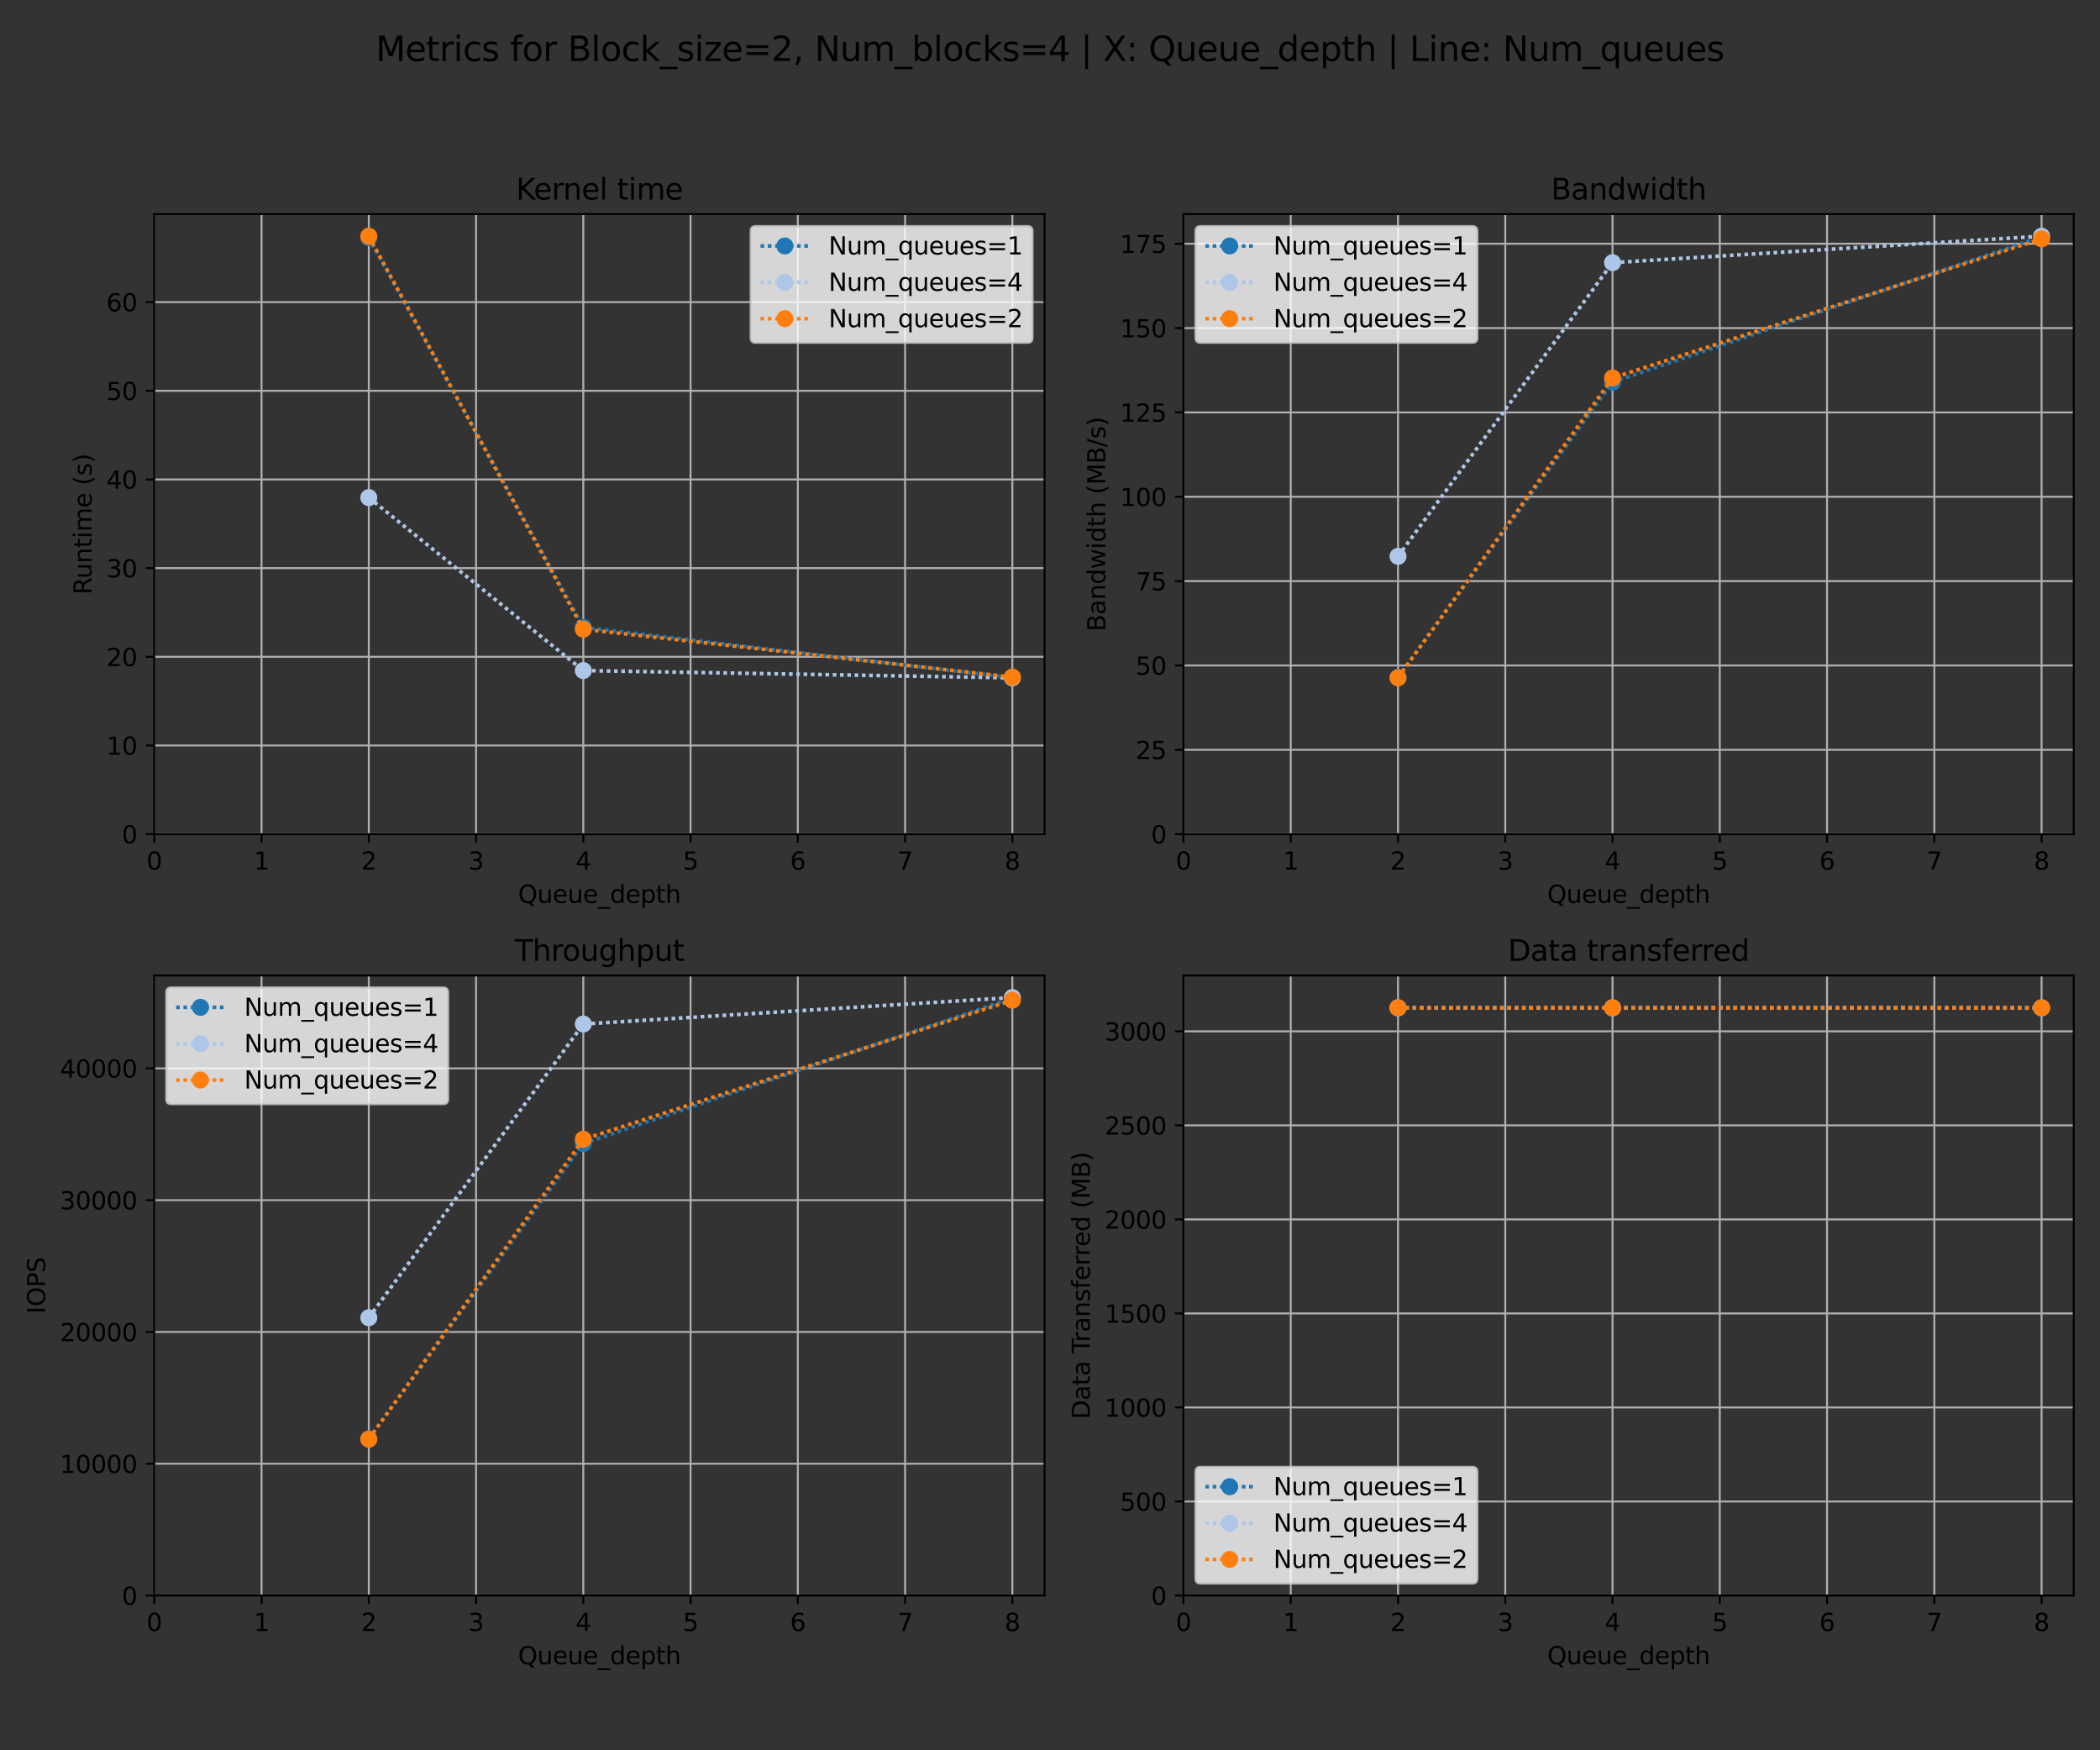 <?xml version="1.0" encoding="utf-8" standalone="no"?>
<!DOCTYPE svg PUBLIC "-//W3C//DTD SVG 1.1//EN"
  "http://www.w3.org/Graphics/SVG/1.1/DTD/svg11.dtd">
<svg xmlns:xlink="http://www.w3.org/1999/xlink" width="864pt" height="720pt" viewBox="0 0 864 720" xmlns="http://www.w3.org/2000/svg" version="1.1">
 <rect x="0" y="0" width="864" height="720" fill="#333333" stroke="none"/>
 <defs>
  <style type="text/css">*{stroke-linejoin: round; stroke-linecap: butt}</style>
 </defs>
 <g id="figure_1">
  <g id="patch_1">
   <path d="M 0 720 
L 864 720 
L 864 0 
L 0 0 
L 0 720 
z
" style="fill: none"/>
  </g>
  <g id="axes_1">
   <g id="patch_2">
    <path d="M 63.47 343.139 
L 429.75 343.139 
L 429.75 88.08 
L 63.47 88.08 
L 63.47 343.139 
z
" style="fill: none"/>
   </g>
   <g id="matplotlib.axis_1">
    <g id="xtick_1">
     <g id="line2d_1">
      <path d="M 63.47 343.139 
L 63.47 88.08 
" clip-path="url(#pd4d27abab9)" style="fill: none; stroke: #b0b0b0; stroke-width: 0.8; stroke-linecap: square"/>
     </g>
     <g id="line2d_2">
      <defs>
       <path id="m8c2e12486e" d="M 0 0 
L 0 3.5 
" style="stroke: #000000; stroke-width: 0.8"/>
      </defs>
      <g>
       <use xlink:href="#m8c2e12486e" x="63.47" y="343.139" style="stroke: #000000; stroke-width: 0.8"/>
      </g>
     </g>
     <g id="text_1">
      <!-- 0 -->
      <g transform="translate(60.289 357.737) scale(0.1 -0.1)">
       <defs>
        <path id="DejaVuSans-30" d="M 2034 4250 
Q 1547 4250 1301 3770 
Q 1056 3291 1056 2328 
Q 1056 1369 1301 889 
Q 1547 409 2034 409 
Q 2525 409 2770 889 
Q 3016 1369 3016 2328 
Q 3016 3291 2770 3770 
Q 2525 4250 2034 4250 
z
M 2034 4750 
Q 2819 4750 3233 4129 
Q 3647 3509 3647 2328 
Q 3647 1150 3233 529 
Q 2819 -91 2034 -91 
Q 1250 -91 836 529 
Q 422 1150 422 2328 
Q 422 3509 836 4129 
Q 1250 4750 2034 4750 
z
" transform="scale(0.016)"/>
       </defs>
       <use xlink:href="#DejaVuSans-30"/>
      </g>
     </g>
    </g>
    <g id="xtick_2">
     <g id="line2d_3">
      <path d="M 107.6 343.139 
L 107.6 88.08 
" clip-path="url(#pd4d27abab9)" style="fill: none; stroke: #b0b0b0; stroke-width: 0.8; stroke-linecap: square"/>
     </g>
     <g id="line2d_4">
      <g>
       <use xlink:href="#m8c2e12486e" x="107.6" y="343.139" style="stroke: #000000; stroke-width: 0.8"/>
      </g>
     </g>
     <g id="text_2">
      <!-- 1 -->
      <g transform="translate(104.419 357.737) scale(0.1 -0.1)">
       <defs>
        <path id="DejaVuSans-31" d="M 794 531 
L 1825 531 
L 1825 4091 
L 703 3866 
L 703 4441 
L 1819 4666 
L 2450 4666 
L 2450 531 
L 3481 531 
L 3481 0 
L 794 0 
L 794 531 
z
" transform="scale(0.016)"/>
       </defs>
       <use xlink:href="#DejaVuSans-31"/>
      </g>
     </g>
    </g>
    <g id="xtick_3">
     <g id="line2d_5">
      <path d="M 151.73 343.139 
L 151.73 88.08 
" clip-path="url(#pd4d27abab9)" style="fill: none; stroke: #b0b0b0; stroke-width: 0.8; stroke-linecap: square"/>
     </g>
     <g id="line2d_6">
      <g>
       <use xlink:href="#m8c2e12486e" x="151.73" y="343.139" style="stroke: #000000; stroke-width: 0.8"/>
      </g>
     </g>
     <g id="text_3">
      <!-- 2 -->
      <g transform="translate(148.549 357.737) scale(0.1 -0.1)">
       <defs>
        <path id="DejaVuSans-32" d="M 1228 531 
L 3431 531 
L 3431 0 
L 469 0 
L 469 531 
Q 828 903 1448 1529 
Q 2069 2156 2228 2338 
Q 2531 2678 2651 2914 
Q 2772 3150 2772 3378 
Q 2772 3750 2511 3984 
Q 2250 4219 1831 4219 
Q 1534 4219 1204 4116 
Q 875 4013 500 3803 
L 500 4441 
Q 881 4594 1212 4672 
Q 1544 4750 1819 4750 
Q 2544 4750 2975 4387 
Q 3406 4025 3406 3419 
Q 3406 3131 3298 2873 
Q 3191 2616 2906 2266 
Q 2828 2175 2409 1742 
Q 1991 1309 1228 531 
z
" transform="scale(0.016)"/>
       </defs>
       <use xlink:href="#DejaVuSans-32"/>
      </g>
     </g>
    </g>
    <g id="xtick_4">
     <g id="line2d_7">
      <path d="M 195.86 343.139 
L 195.86 88.08 
" clip-path="url(#pd4d27abab9)" style="fill: none; stroke: #b0b0b0; stroke-width: 0.8; stroke-linecap: square"/>
     </g>
     <g id="line2d_8">
      <g>
       <use xlink:href="#m8c2e12486e" x="195.86" y="343.139" style="stroke: #000000; stroke-width: 0.8"/>
      </g>
     </g>
     <g id="text_4">
      <!-- 3 -->
      <g transform="translate(192.679 357.737) scale(0.1 -0.1)">
       <defs>
        <path id="DejaVuSans-33" d="M 2597 2516 
Q 3050 2419 3304 2112 
Q 3559 1806 3559 1356 
Q 3559 666 3084 287 
Q 2609 -91 1734 -91 
Q 1441 -91 1130 -33 
Q 819 25 488 141 
L 488 750 
Q 750 597 1062 519 
Q 1375 441 1716 441 
Q 2309 441 2620 675 
Q 2931 909 2931 1356 
Q 2931 1769 2642 2001 
Q 2353 2234 1838 2234 
L 1294 2234 
L 1294 2753 
L 1863 2753 
Q 2328 2753 2575 2939 
Q 2822 3125 2822 3475 
Q 2822 3834 2567 4026 
Q 2313 4219 1838 4219 
Q 1578 4219 1281 4162 
Q 984 4106 628 3988 
L 628 4550 
Q 988 4650 1302 4700 
Q 1616 4750 1894 4750 
Q 2613 4750 3031 4423 
Q 3450 4097 3450 3541 
Q 3450 3153 3228 2886 
Q 3006 2619 2597 2516 
z
" transform="scale(0.016)"/>
       </defs>
       <use xlink:href="#DejaVuSans-33"/>
      </g>
     </g>
    </g>
    <g id="xtick_5">
     <g id="line2d_9">
      <path d="M 239.99 343.139 
L 239.99 88.08 
" clip-path="url(#pd4d27abab9)" style="fill: none; stroke: #b0b0b0; stroke-width: 0.8; stroke-linecap: square"/>
     </g>
     <g id="line2d_10">
      <g>
       <use xlink:href="#m8c2e12486e" x="239.99" y="343.139" style="stroke: #000000; stroke-width: 0.8"/>
      </g>
     </g>
     <g id="text_5">
      <!-- 4 -->
      <g transform="translate(236.809 357.737) scale(0.1 -0.1)">
       <defs>
        <path id="DejaVuSans-34" d="M 2419 4116 
L 825 1625 
L 2419 1625 
L 2419 4116 
z
M 2253 4666 
L 3047 4666 
L 3047 1625 
L 3713 1625 
L 3713 1100 
L 3047 1100 
L 3047 0 
L 2419 0 
L 2419 1100 
L 313 1100 
L 313 1709 
L 2253 4666 
z
" transform="scale(0.016)"/>
       </defs>
       <use xlink:href="#DejaVuSans-34"/>
      </g>
     </g>
    </g>
    <g id="xtick_6">
     <g id="line2d_11">
      <path d="M 284.121 343.139 
L 284.121 88.08 
" clip-path="url(#pd4d27abab9)" style="fill: none; stroke: #b0b0b0; stroke-width: 0.8; stroke-linecap: square"/>
     </g>
     <g id="line2d_12">
      <g>
       <use xlink:href="#m8c2e12486e" x="284.121" y="343.139" style="stroke: #000000; stroke-width: 0.8"/>
      </g>
     </g>
     <g id="text_6">
      <!-- 5 -->
      <g transform="translate(280.939 357.737) scale(0.1 -0.1)">
       <defs>
        <path id="DejaVuSans-35" d="M 691 4666 
L 3169 4666 
L 3169 4134 
L 1269 4134 
L 1269 2991 
Q 1406 3038 1543 3061 
Q 1681 3084 1819 3084 
Q 2600 3084 3056 2656 
Q 3513 2228 3513 1497 
Q 3513 744 3044 326 
Q 2575 -91 1722 -91 
Q 1428 -91 1123 -41 
Q 819 9 494 109 
L 494 744 
Q 775 591 1075 516 
Q 1375 441 1709 441 
Q 2250 441 2565 725 
Q 2881 1009 2881 1497 
Q 2881 1984 2565 2268 
Q 2250 2553 1709 2553 
Q 1456 2553 1204 2497 
Q 953 2441 691 2322 
L 691 4666 
z
" transform="scale(0.016)"/>
       </defs>
       <use xlink:href="#DejaVuSans-35"/>
      </g>
     </g>
    </g>
    <g id="xtick_7">
     <g id="line2d_13">
      <path d="M 328.251 343.139 
L 328.251 88.08 
" clip-path="url(#pd4d27abab9)" style="fill: none; stroke: #b0b0b0; stroke-width: 0.8; stroke-linecap: square"/>
     </g>
     <g id="line2d_14">
      <g>
       <use xlink:href="#m8c2e12486e" x="328.251" y="343.139" style="stroke: #000000; stroke-width: 0.8"/>
      </g>
     </g>
     <g id="text_7">
      <!-- 6 -->
      <g transform="translate(325.069 357.737) scale(0.1 -0.1)">
       <defs>
        <path id="DejaVuSans-36" d="M 2113 2584 
Q 1688 2584 1439 2293 
Q 1191 2003 1191 1497 
Q 1191 994 1439 701 
Q 1688 409 2113 409 
Q 2538 409 2786 701 
Q 3034 994 3034 1497 
Q 3034 2003 2786 2293 
Q 2538 2584 2113 2584 
z
M 3366 4563 
L 3366 3988 
Q 3128 4100 2886 4159 
Q 2644 4219 2406 4219 
Q 1781 4219 1451 3797 
Q 1122 3375 1075 2522 
Q 1259 2794 1537 2939 
Q 1816 3084 2150 3084 
Q 2853 3084 3261 2657 
Q 3669 2231 3669 1497 
Q 3669 778 3244 343 
Q 2819 -91 2113 -91 
Q 1303 -91 875 529 
Q 447 1150 447 2328 
Q 447 3434 972 4092 
Q 1497 4750 2381 4750 
Q 2619 4750 2861 4703 
Q 3103 4656 3366 4563 
z
" transform="scale(0.016)"/>
       </defs>
       <use xlink:href="#DejaVuSans-36"/>
      </g>
     </g>
    </g>
    <g id="xtick_8">
     <g id="line2d_15">
      <path d="M 372.381 343.139 
L 372.381 88.08 
" clip-path="url(#pd4d27abab9)" style="fill: none; stroke: #b0b0b0; stroke-width: 0.8; stroke-linecap: square"/>
     </g>
     <g id="line2d_16">
      <g>
       <use xlink:href="#m8c2e12486e" x="372.381" y="343.139" style="stroke: #000000; stroke-width: 0.8"/>
      </g>
     </g>
     <g id="text_8">
      <!-- 7 -->
      <g transform="translate(369.2 357.737) scale(0.1 -0.1)">
       <defs>
        <path id="DejaVuSans-37" d="M 525 4666 
L 3525 4666 
L 3525 4397 
L 1831 0 
L 1172 0 
L 2766 4134 
L 525 4134 
L 525 4666 
z
" transform="scale(0.016)"/>
       </defs>
       <use xlink:href="#DejaVuSans-37"/>
      </g>
     </g>
    </g>
    <g id="xtick_9">
     <g id="line2d_17">
      <path d="M 416.511 343.139 
L 416.511 88.08 
" clip-path="url(#pd4d27abab9)" style="fill: none; stroke: #b0b0b0; stroke-width: 0.8; stroke-linecap: square"/>
     </g>
     <g id="line2d_18">
      <g>
       <use xlink:href="#m8c2e12486e" x="416.511" y="343.139" style="stroke: #000000; stroke-width: 0.8"/>
      </g>
     </g>
     <g id="text_9">
      <!-- 8 -->
      <g transform="translate(413.33 357.737) scale(0.1 -0.1)">
       <defs>
        <path id="DejaVuSans-38" d="M 2034 2216 
Q 1584 2216 1326 1975 
Q 1069 1734 1069 1313 
Q 1069 891 1326 650 
Q 1584 409 2034 409 
Q 2484 409 2743 651 
Q 3003 894 3003 1313 
Q 3003 1734 2745 1975 
Q 2488 2216 2034 2216 
z
M 1403 2484 
Q 997 2584 770 2862 
Q 544 3141 544 3541 
Q 544 4100 942 4425 
Q 1341 4750 2034 4750 
Q 2731 4750 3128 4425 
Q 3525 4100 3525 3541 
Q 3525 3141 3298 2862 
Q 3072 2584 2669 2484 
Q 3125 2378 3379 2068 
Q 3634 1759 3634 1313 
Q 3634 634 3220 271 
Q 2806 -91 2034 -91 
Q 1263 -91 848 271 
Q 434 634 434 1313 
Q 434 1759 690 2068 
Q 947 2378 1403 2484 
z
M 1172 3481 
Q 1172 3119 1398 2916 
Q 1625 2713 2034 2713 
Q 2441 2713 2670 2916 
Q 2900 3119 2900 3481 
Q 2900 3844 2670 4047 
Q 2441 4250 2034 4250 
Q 1625 4250 1398 4047 
Q 1172 3844 1172 3481 
z
" transform="scale(0.016)"/>
       </defs>
       <use xlink:href="#DejaVuSans-38"/>
      </g>
     </g>
    </g>
    <g id="text_10">
     <!-- Queue_depth -->
     <g transform="translate(213.13 371.415) scale(0.1 -0.1)">
      <defs>
       <path id="DejaVuSans-51" d="M 2522 4238 
Q 1834 4238 1429 3725 
Q 1025 3213 1025 2328 
Q 1025 1447 1429 934 
Q 1834 422 2522 422 
Q 3209 422 3611 934 
Q 4013 1447 4013 2328 
Q 4013 3213 3611 3725 
Q 3209 4238 2522 4238 
z
M 3406 84 
L 4238 -825 
L 3475 -825 
L 2784 -78 
Q 2681 -84 2626 -87 
Q 2572 -91 2522 -91 
Q 1538 -91 948 567 
Q 359 1225 359 2328 
Q 359 3434 948 4092 
Q 1538 4750 2522 4750 
Q 3503 4750 4090 4092 
Q 4678 3434 4678 2328 
Q 4678 1516 4351 937 
Q 4025 359 3406 84 
z
" transform="scale(0.016)"/>
       <path id="DejaVuSans-75" d="M 544 1381 
L 544 3500 
L 1119 3500 
L 1119 1403 
Q 1119 906 1312 657 
Q 1506 409 1894 409 
Q 2359 409 2629 706 
Q 2900 1003 2900 1516 
L 2900 3500 
L 3475 3500 
L 3475 0 
L 2900 0 
L 2900 538 
Q 2691 219 2414 64 
Q 2138 -91 1772 -91 
Q 1169 -91 856 284 
Q 544 659 544 1381 
z
M 1991 3584 
L 1991 3584 
z
" transform="scale(0.016)"/>
       <path id="DejaVuSans-65" d="M 3597 1894 
L 3597 1613 
L 953 1613 
Q 991 1019 1311 708 
Q 1631 397 2203 397 
Q 2534 397 2845 478 
Q 3156 559 3463 722 
L 3463 178 
Q 3153 47 2828 -22 
Q 2503 -91 2169 -91 
Q 1331 -91 842 396 
Q 353 884 353 1716 
Q 353 2575 817 3079 
Q 1281 3584 2069 3584 
Q 2775 3584 3186 3129 
Q 3597 2675 3597 1894 
z
M 3022 2063 
Q 3016 2534 2758 2815 
Q 2500 3097 2075 3097 
Q 1594 3097 1305 2825 
Q 1016 2553 972 2059 
L 3022 2063 
z
" transform="scale(0.016)"/>
       <path id="DejaVuSans-5f" d="M 3263 -1063 
L 3263 -1509 
L -63 -1509 
L -63 -1063 
L 3263 -1063 
z
" transform="scale(0.016)"/>
       <path id="DejaVuSans-64" d="M 2906 2969 
L 2906 4863 
L 3481 4863 
L 3481 0 
L 2906 0 
L 2906 525 
Q 2725 213 2448 61 
Q 2172 -91 1784 -91 
Q 1150 -91 751 415 
Q 353 922 353 1747 
Q 353 2572 751 3078 
Q 1150 3584 1784 3584 
Q 2172 3584 2448 3432 
Q 2725 3281 2906 2969 
z
M 947 1747 
Q 947 1113 1208 752 
Q 1469 391 1925 391 
Q 2381 391 2643 752 
Q 2906 1113 2906 1747 
Q 2906 2381 2643 2742 
Q 2381 3103 1925 3103 
Q 1469 3103 1208 2742 
Q 947 2381 947 1747 
z
" transform="scale(0.016)"/>
       <path id="DejaVuSans-70" d="M 1159 525 
L 1159 -1331 
L 581 -1331 
L 581 3500 
L 1159 3500 
L 1159 2969 
Q 1341 3281 1617 3432 
Q 1894 3584 2278 3584 
Q 2916 3584 3314 3078 
Q 3713 2572 3713 1747 
Q 3713 922 3314 415 
Q 2916 -91 2278 -91 
Q 1894 -91 1617 61 
Q 1341 213 1159 525 
z
M 3116 1747 
Q 3116 2381 2855 2742 
Q 2594 3103 2138 3103 
Q 1681 3103 1420 2742 
Q 1159 2381 1159 1747 
Q 1159 1113 1420 752 
Q 1681 391 2138 391 
Q 2594 391 2855 752 
Q 3116 1113 3116 1747 
z
" transform="scale(0.016)"/>
       <path id="DejaVuSans-74" d="M 1172 4494 
L 1172 3500 
L 2356 3500 
L 2356 3053 
L 1172 3053 
L 1172 1153 
Q 1172 725 1289 603 
Q 1406 481 1766 481 
L 2356 481 
L 2356 0 
L 1766 0 
Q 1100 0 847 248 
Q 594 497 594 1153 
L 594 3053 
L 172 3053 
L 172 3500 
L 594 3500 
L 594 4494 
L 1172 4494 
z
" transform="scale(0.016)"/>
       <path id="DejaVuSans-68" d="M 3513 2113 
L 3513 0 
L 2938 0 
L 2938 2094 
Q 2938 2591 2744 2837 
Q 2550 3084 2163 3084 
Q 1697 3084 1428 2787 
Q 1159 2491 1159 1978 
L 1159 0 
L 581 0 
L 581 4863 
L 1159 4863 
L 1159 2956 
Q 1366 3272 1645 3428 
Q 1925 3584 2291 3584 
Q 2894 3584 3203 3211 
Q 3513 2838 3513 2113 
z
" transform="scale(0.016)"/>
      </defs>
      <use xlink:href="#DejaVuSans-51"/>
      <use xlink:href="#DejaVuSans-75" x="78.711"/>
      <use xlink:href="#DejaVuSans-65" x="142.09"/>
      <use xlink:href="#DejaVuSans-75" x="203.613"/>
      <use xlink:href="#DejaVuSans-65" x="266.992"/>
      <use xlink:href="#DejaVuSans-5f" x="328.516"/>
      <use xlink:href="#DejaVuSans-64" x="378.516"/>
      <use xlink:href="#DejaVuSans-65" x="441.992"/>
      <use xlink:href="#DejaVuSans-70" x="503.516"/>
      <use xlink:href="#DejaVuSans-74" x="566.992"/>
      <use xlink:href="#DejaVuSans-68" x="606.201"/>
     </g>
    </g>
   </g>
   <g id="matplotlib.axis_2">
    <g id="ytick_1">
     <g id="line2d_19">
      <path d="M 63.47 343.139 
L 429.75 343.139 
" clip-path="url(#pd4d27abab9)" style="fill: none; stroke: #b0b0b0; stroke-width: 0.8; stroke-linecap: square"/>
     </g>
     <g id="line2d_20">
      <defs>
       <path id="meb48c62f8c" d="M 0 0 
L -3.5 0 
" style="stroke: #000000; stroke-width: 0.8"/>
      </defs>
      <g>
       <use xlink:href="#meb48c62f8c" x="63.47" y="343.139" style="stroke: #000000; stroke-width: 0.8"/>
      </g>
     </g>
     <g id="text_11">
      <!-- 0 -->
      <g transform="translate(50.108 346.938) scale(0.1 -0.1)">
       <use xlink:href="#DejaVuSans-30"/>
      </g>
     </g>
    </g>
    <g id="ytick_2">
     <g id="line2d_21">
      <path d="M 63.47 306.662 
L 429.75 306.662 
" clip-path="url(#pd4d27abab9)" style="fill: none; stroke: #b0b0b0; stroke-width: 0.8; stroke-linecap: square"/>
     </g>
     <g id="line2d_22">
      <g>
       <use xlink:href="#meb48c62f8c" x="63.47" y="306.662" style="stroke: #000000; stroke-width: 0.8"/>
      </g>
     </g>
     <g id="text_12">
      <!-- 10 -->
      <g transform="translate(43.745 310.461) scale(0.1 -0.1)">
       <use xlink:href="#DejaVuSans-31"/>
       <use xlink:href="#DejaVuSans-30" x="63.623"/>
      </g>
     </g>
    </g>
    <g id="ytick_3">
     <g id="line2d_23">
      <path d="M 63.47 270.185 
L 429.75 270.185 
" clip-path="url(#pd4d27abab9)" style="fill: none; stroke: #b0b0b0; stroke-width: 0.8; stroke-linecap: square"/>
     </g>
     <g id="line2d_24">
      <g>
       <use xlink:href="#meb48c62f8c" x="63.47" y="270.185" style="stroke: #000000; stroke-width: 0.8"/>
      </g>
     </g>
     <g id="text_13">
      <!-- 20 -->
      <g transform="translate(43.745 273.984) scale(0.1 -0.1)">
       <use xlink:href="#DejaVuSans-32"/>
       <use xlink:href="#DejaVuSans-30" x="63.623"/>
      </g>
     </g>
    </g>
    <g id="ytick_4">
     <g id="line2d_25">
      <path d="M 63.47 233.708 
L 429.75 233.708 
" clip-path="url(#pd4d27abab9)" style="fill: none; stroke: #b0b0b0; stroke-width: 0.8; stroke-linecap: square"/>
     </g>
     <g id="line2d_26">
      <g>
       <use xlink:href="#meb48c62f8c" x="63.47" y="233.708" style="stroke: #000000; stroke-width: 0.8"/>
      </g>
     </g>
     <g id="text_14">
      <!-- 30 -->
      <g transform="translate(43.745 237.507) scale(0.1 -0.1)">
       <use xlink:href="#DejaVuSans-33"/>
       <use xlink:href="#DejaVuSans-30" x="63.623"/>
      </g>
     </g>
    </g>
    <g id="ytick_5">
     <g id="line2d_27">
      <path d="M 63.47 197.231 
L 429.75 197.231 
" clip-path="url(#pd4d27abab9)" style="fill: none; stroke: #b0b0b0; stroke-width: 0.8; stroke-linecap: square"/>
     </g>
     <g id="line2d_28">
      <g>
       <use xlink:href="#meb48c62f8c" x="63.47" y="197.231" style="stroke: #000000; stroke-width: 0.8"/>
      </g>
     </g>
     <g id="text_15">
      <!-- 40 -->
      <g transform="translate(43.745 201.03) scale(0.1 -0.1)">
       <use xlink:href="#DejaVuSans-34"/>
       <use xlink:href="#DejaVuSans-30" x="63.623"/>
      </g>
     </g>
    </g>
    <g id="ytick_6">
     <g id="line2d_29">
      <path d="M 63.47 160.754 
L 429.75 160.754 
" clip-path="url(#pd4d27abab9)" style="fill: none; stroke: #b0b0b0; stroke-width: 0.8; stroke-linecap: square"/>
     </g>
     <g id="line2d_30">
      <g>
       <use xlink:href="#meb48c62f8c" x="63.47" y="160.754" style="stroke: #000000; stroke-width: 0.8"/>
      </g>
     </g>
     <g id="text_16">
      <!-- 50 -->
      <g transform="translate(43.745 164.553) scale(0.1 -0.1)">
       <use xlink:href="#DejaVuSans-35"/>
       <use xlink:href="#DejaVuSans-30" x="63.623"/>
      </g>
     </g>
    </g>
    <g id="ytick_7">
     <g id="line2d_31">
      <path d="M 63.47 124.277 
L 429.75 124.277 
" clip-path="url(#pd4d27abab9)" style="fill: none; stroke: #b0b0b0; stroke-width: 0.8; stroke-linecap: square"/>
     </g>
     <g id="line2d_32">
      <g>
       <use xlink:href="#meb48c62f8c" x="63.47" y="124.277" style="stroke: #000000; stroke-width: 0.8"/>
      </g>
     </g>
     <g id="text_17">
      <!-- 60 -->
      <g transform="translate(43.745 128.076) scale(0.1 -0.1)">
       <use xlink:href="#DejaVuSans-36"/>
       <use xlink:href="#DejaVuSans-30" x="63.623"/>
      </g>
     </g>
    </g>
    <g id="text_18">
     <!-- Runtime (s) -->
     <g transform="translate(37.665 244.588) rotate(-90) scale(0.1 -0.1)">
      <defs>
       <path id="DejaVuSans-52" d="M 2841 2188 
Q 3044 2119 3236 1894 
Q 3428 1669 3622 1275 
L 4263 0 
L 3584 0 
L 2988 1197 
Q 2756 1666 2539 1819 
Q 2322 1972 1947 1972 
L 1259 1972 
L 1259 0 
L 628 0 
L 628 4666 
L 2053 4666 
Q 2853 4666 3247 4331 
Q 3641 3997 3641 3322 
Q 3641 2881 3436 2590 
Q 3231 2300 2841 2188 
z
M 1259 4147 
L 1259 2491 
L 2053 2491 
Q 2509 2491 2742 2702 
Q 2975 2913 2975 3322 
Q 2975 3731 2742 3939 
Q 2509 4147 2053 4147 
L 1259 4147 
z
" transform="scale(0.016)"/>
       <path id="DejaVuSans-6e" d="M 3513 2113 
L 3513 0 
L 2938 0 
L 2938 2094 
Q 2938 2591 2744 2837 
Q 2550 3084 2163 3084 
Q 1697 3084 1428 2787 
Q 1159 2491 1159 1978 
L 1159 0 
L 581 0 
L 581 3500 
L 1159 3500 
L 1159 2956 
Q 1366 3272 1645 3428 
Q 1925 3584 2291 3584 
Q 2894 3584 3203 3211 
Q 3513 2838 3513 2113 
z
" transform="scale(0.016)"/>
       <path id="DejaVuSans-69" d="M 603 3500 
L 1178 3500 
L 1178 0 
L 603 0 
L 603 3500 
z
M 603 4863 
L 1178 4863 
L 1178 4134 
L 603 4134 
L 603 4863 
z
" transform="scale(0.016)"/>
       <path id="DejaVuSans-6d" d="M 3328 2828 
Q 3544 3216 3844 3400 
Q 4144 3584 4550 3584 
Q 5097 3584 5394 3201 
Q 5691 2819 5691 2113 
L 5691 0 
L 5113 0 
L 5113 2094 
Q 5113 2597 4934 2840 
Q 4756 3084 4391 3084 
Q 3944 3084 3684 2787 
Q 3425 2491 3425 1978 
L 3425 0 
L 2847 0 
L 2847 2094 
Q 2847 2600 2669 2842 
Q 2491 3084 2119 3084 
Q 1678 3084 1418 2786 
Q 1159 2488 1159 1978 
L 1159 0 
L 581 0 
L 581 3500 
L 1159 3500 
L 1159 2956 
Q 1356 3278 1631 3431 
Q 1906 3584 2284 3584 
Q 2666 3584 2933 3390 
Q 3200 3197 3328 2828 
z
" transform="scale(0.016)"/>
       <path id="DejaVuSans-20" transform="scale(0.016)"/>
       <path id="DejaVuSans-28" d="M 1984 4856 
Q 1566 4138 1362 3434 
Q 1159 2731 1159 2009 
Q 1159 1288 1364 580 
Q 1569 -128 1984 -844 
L 1484 -844 
Q 1016 -109 783 600 
Q 550 1309 550 2009 
Q 550 2706 781 3412 
Q 1013 4119 1484 4856 
L 1984 4856 
z
" transform="scale(0.016)"/>
       <path id="DejaVuSans-73" d="M 2834 3397 
L 2834 2853 
Q 2591 2978 2328 3040 
Q 2066 3103 1784 3103 
Q 1356 3103 1142 2972 
Q 928 2841 928 2578 
Q 928 2378 1081 2264 
Q 1234 2150 1697 2047 
L 1894 2003 
Q 2506 1872 2764 1633 
Q 3022 1394 3022 966 
Q 3022 478 2636 193 
Q 2250 -91 1575 -91 
Q 1294 -91 989 -36 
Q 684 19 347 128 
L 347 722 
Q 666 556 975 473 
Q 1284 391 1588 391 
Q 1994 391 2212 530 
Q 2431 669 2431 922 
Q 2431 1156 2273 1281 
Q 2116 1406 1581 1522 
L 1381 1569 
Q 847 1681 609 1914 
Q 372 2147 372 2553 
Q 372 3047 722 3315 
Q 1072 3584 1716 3584 
Q 2034 3584 2315 3537 
Q 2597 3491 2834 3397 
z
" transform="scale(0.016)"/>
       <path id="DejaVuSans-29" d="M 513 4856 
L 1013 4856 
Q 1481 4119 1714 3412 
Q 1947 2706 1947 2009 
Q 1947 1309 1714 600 
Q 1481 -109 1013 -844 
L 513 -844 
Q 928 -128 1133 580 
Q 1338 1288 1338 2009 
Q 1338 2731 1133 3434 
Q 928 4138 513 4856 
z
" transform="scale(0.016)"/>
      </defs>
      <use xlink:href="#DejaVuSans-52"/>
      <use xlink:href="#DejaVuSans-75" x="64.982"/>
      <use xlink:href="#DejaVuSans-6e" x="128.361"/>
      <use xlink:href="#DejaVuSans-74" x="191.74"/>
      <use xlink:href="#DejaVuSans-69" x="230.949"/>
      <use xlink:href="#DejaVuSans-6d" x="258.732"/>
      <use xlink:href="#DejaVuSans-65" x="356.145"/>
      <use xlink:href="#DejaVuSans-20" x="417.668"/>
      <use xlink:href="#DejaVuSans-28" x="449.455"/>
      <use xlink:href="#DejaVuSans-73" x="488.469"/>
      <use xlink:href="#DejaVuSans-29" x="540.568"/>
     </g>
    </g>
   </g>
   <g id="line2d_33">
    <path d="M 151.73 97.74 
L 239.99 258.049 
L 416.511 278.765 
" clip-path="url(#pd4d27abab9)" style="fill: none; stroke-dasharray: 1.5,1.5; stroke-dashoffset: 0; stroke: #1f77b4; stroke-width: 1.5"/>
    <defs>
     <path id="ma233e30d0a" d="M 0 3 
C 0.796 3 1.559 2.684 2.121 2.121 
C 2.684 1.559 3 0.796 3 0 
C 3 -0.796 2.684 -1.559 2.121 -2.121 
C 1.559 -2.684 0.796 -3 0 -3 
C -0.796 -3 -1.559 -2.684 -2.121 -2.121 
C -2.684 -1.559 -3 -0.796 -3 0 
C -3 0.796 -2.684 1.559 -2.121 2.121 
C -1.559 2.684 -0.796 3 0 3 
z
" style="stroke: #1f77b4"/>
    </defs>
    <g clip-path="url(#pd4d27abab9)">
     <use xlink:href="#ma233e30d0a" x="151.73" y="97.74" style="fill: #1f77b4; stroke: #1f77b4"/>
     <use xlink:href="#ma233e30d0a" x="239.99" y="258.049" style="fill: #1f77b4; stroke: #1f77b4"/>
     <use xlink:href="#ma233e30d0a" x="416.511" y="278.765" style="fill: #1f77b4; stroke: #1f77b4"/>
    </g>
   </g>
   <g id="line2d_34">
    <path d="M 151.73 204.697 
L 239.99 275.844 
L 416.511 278.823 
" clip-path="url(#pd4d27abab9)" style="fill: none; stroke-dasharray: 1.5,1.5; stroke-dashoffset: 0; stroke: #aec7e8; stroke-width: 1.5"/>
    <defs>
     <path id="md60fbcf85e" d="M 0 3 
C 0.796 3 1.559 2.684 2.121 2.121 
C 2.684 1.559 3 0.796 3 0 
C 3 -0.796 2.684 -1.559 2.121 -2.121 
C 1.559 -2.684 0.796 -3 0 -3 
C -0.796 -3 -1.559 -2.684 -2.121 -2.121 
C -2.684 -1.559 -3 -0.796 -3 0 
C -3 0.796 -2.684 1.559 -2.121 2.121 
C -1.559 2.684 -0.796 3 0 3 
z
" style="stroke: #aec7e8"/>
    </defs>
    <g clip-path="url(#pd4d27abab9)">
     <use xlink:href="#md60fbcf85e" x="151.73" y="204.697" style="fill: #aec7e8; stroke: #aec7e8"/>
     <use xlink:href="#md60fbcf85e" x="239.99" y="275.844" style="fill: #aec7e8; stroke: #aec7e8"/>
     <use xlink:href="#md60fbcf85e" x="416.511" y="278.823" style="fill: #aec7e8; stroke: #aec7e8"/>
    </g>
   </g>
   <g id="line2d_35">
    <path d="M 151.73 97.163 
L 239.99 258.838 
L 416.511 278.538 
" clip-path="url(#pd4d27abab9)" style="fill: none; stroke-dasharray: 1.5,1.5; stroke-dashoffset: 0; stroke: #ff7f0e; stroke-width: 1.5"/>
    <defs>
     <path id="m0efb0dfa0d" d="M 0 3 
C 0.796 3 1.559 2.684 2.121 2.121 
C 2.684 1.559 3 0.796 3 0 
C 3 -0.796 2.684 -1.559 2.121 -2.121 
C 1.559 -2.684 0.796 -3 0 -3 
C -0.796 -3 -1.559 -2.684 -2.121 -2.121 
C -2.684 -1.559 -3 -0.796 -3 0 
C -3 0.796 -2.684 1.559 -2.121 2.121 
C -1.559 2.684 -0.796 3 0 3 
z
" style="stroke: #ff7f0e"/>
    </defs>
    <g clip-path="url(#pd4d27abab9)">
     <use xlink:href="#m0efb0dfa0d" x="151.73" y="97.163" style="fill: #ff7f0e; stroke: #ff7f0e"/>
     <use xlink:href="#m0efb0dfa0d" x="239.99" y="258.838" style="fill: #ff7f0e; stroke: #ff7f0e"/>
     <use xlink:href="#m0efb0dfa0d" x="416.511" y="278.538" style="fill: #ff7f0e; stroke: #ff7f0e"/>
    </g>
   </g>
   <g id="patch_3">
    <path d="M 63.47 343.139 
L 63.47 88.08 
" style="fill: none; stroke: #000000; stroke-width: 0.8; stroke-linejoin: miter; stroke-linecap: square"/>
   </g>
   <g id="patch_4">
    <path d="M 429.75 343.139 
L 429.75 88.08 
" style="fill: none; stroke: #000000; stroke-width: 0.8; stroke-linejoin: miter; stroke-linecap: square"/>
   </g>
   <g id="patch_5">
    <path d="M 63.47 343.139 
L 429.75 343.139 
" style="fill: none; stroke: #000000; stroke-width: 0.8; stroke-linejoin: miter; stroke-linecap: square"/>
   </g>
   <g id="patch_6">
    <path d="M 63.47 88.08 
L 429.75 88.08 
" style="fill: none; stroke: #000000; stroke-width: 0.8; stroke-linejoin: miter; stroke-linecap: square"/>
   </g>
   <g id="text_19">
    <!-- Kernel time -->
    <g transform="translate(212.298 82.08) scale(0.12 -0.12)">
     <defs>
      <path id="DejaVuSans-4b" d="M 628 4666 
L 1259 4666 
L 1259 2694 
L 3353 4666 
L 4166 4666 
L 1850 2491 
L 4331 0 
L 3500 0 
L 1259 2247 
L 1259 0 
L 628 0 
L 628 4666 
z
" transform="scale(0.016)"/>
      <path id="DejaVuSans-72" d="M 2631 2963 
Q 2534 3019 2420 3045 
Q 2306 3072 2169 3072 
Q 1681 3072 1420 2755 
Q 1159 2438 1159 1844 
L 1159 0 
L 581 0 
L 581 3500 
L 1159 3500 
L 1159 2956 
Q 1341 3275 1631 3429 
Q 1922 3584 2338 3584 
Q 2397 3584 2469 3576 
Q 2541 3569 2628 3553 
L 2631 2963 
z
" transform="scale(0.016)"/>
      <path id="DejaVuSans-6c" d="M 603 4863 
L 1178 4863 
L 1178 0 
L 603 0 
L 603 4863 
z
" transform="scale(0.016)"/>
     </defs>
     <use xlink:href="#DejaVuSans-4b"/>
     <use xlink:href="#DejaVuSans-65" x="60.576"/>
     <use xlink:href="#DejaVuSans-72" x="122.1"/>
     <use xlink:href="#DejaVuSans-6e" x="161.463"/>
     <use xlink:href="#DejaVuSans-65" x="224.842"/>
     <use xlink:href="#DejaVuSans-6c" x="286.365"/>
     <use xlink:href="#DejaVuSans-20" x="314.148"/>
     <use xlink:href="#DejaVuSans-74" x="345.936"/>
     <use xlink:href="#DejaVuSans-69" x="385.145"/>
     <use xlink:href="#DejaVuSans-6d" x="412.928"/>
     <use xlink:href="#DejaVuSans-65" x="510.34"/>
    </g>
   </g>
   <g id="legend_1">
    <g id="patch_7">
     <path d="M 310.909 140.949 
L 422.75 140.949 
Q 424.75 140.949 424.75 138.949 
L 424.75 95.08 
Q 424.75 93.08 422.75 93.08 
L 310.909 93.08 
Q 308.909 93.08 308.909 95.08 
L 308.909 138.949 
Q 308.909 140.949 310.909 140.949 
z
" style="fill: #ffffff; opacity: 0.8; stroke: #cccccc; stroke-linejoin: miter"/>
    </g>
    <g id="line2d_36">
     <path d="M 312.909 101.178 
L 322.909 101.178 
L 332.909 101.178 
" style="fill: none; stroke-dasharray: 1.5,1.5; stroke-dashoffset: 0; stroke: #1f77b4; stroke-width: 1.5"/>
     <g>
      <use xlink:href="#ma233e30d0a" x="322.909" y="101.178" style="fill: #1f77b4; stroke: #1f77b4"/>
     </g>
    </g>
    <g id="text_20">
     <!-- Num_queues=1 -->
     <g transform="translate(340.909 104.678) scale(0.1 -0.1)">
      <defs>
       <path id="DejaVuSans-4e" d="M 628 4666 
L 1478 4666 
L 3547 763 
L 3547 4666 
L 4159 4666 
L 4159 0 
L 3309 0 
L 1241 3903 
L 1241 0 
L 628 0 
L 628 4666 
z
" transform="scale(0.016)"/>
       <path id="DejaVuSans-71" d="M 947 1747 
Q 947 1113 1208 752 
Q 1469 391 1925 391 
Q 2381 391 2643 752 
Q 2906 1113 2906 1747 
Q 2906 2381 2643 2742 
Q 2381 3103 1925 3103 
Q 1469 3103 1208 2742 
Q 947 2381 947 1747 
z
M 2906 525 
Q 2725 213 2448 61 
Q 2172 -91 1784 -91 
Q 1150 -91 751 415 
Q 353 922 353 1747 
Q 353 2572 751 3078 
Q 1150 3584 1784 3584 
Q 2172 3584 2448 3432 
Q 2725 3281 2906 2969 
L 2906 3500 
L 3481 3500 
L 3481 -1331 
L 2906 -1331 
L 2906 525 
z
" transform="scale(0.016)"/>
       <path id="DejaVuSans-3d" d="M 678 2906 
L 4684 2906 
L 4684 2381 
L 678 2381 
L 678 2906 
z
M 678 1631 
L 4684 1631 
L 4684 1100 
L 678 1100 
L 678 1631 
z
" transform="scale(0.016)"/>
      </defs>
      <use xlink:href="#DejaVuSans-4e"/>
      <use xlink:href="#DejaVuSans-75" x="74.805"/>
      <use xlink:href="#DejaVuSans-6d" x="138.184"/>
      <use xlink:href="#DejaVuSans-5f" x="235.596"/>
      <use xlink:href="#DejaVuSans-71" x="285.596"/>
      <use xlink:href="#DejaVuSans-75" x="349.072"/>
      <use xlink:href="#DejaVuSans-65" x="412.451"/>
      <use xlink:href="#DejaVuSans-75" x="473.975"/>
      <use xlink:href="#DejaVuSans-65" x="537.354"/>
      <use xlink:href="#DejaVuSans-73" x="598.877"/>
      <use xlink:href="#DejaVuSans-3d" x="650.977"/>
      <use xlink:href="#DejaVuSans-31" x="734.766"/>
     </g>
    </g>
    <g id="line2d_37">
     <path d="M 312.909 116.135 
L 322.909 116.135 
L 332.909 116.135 
" style="fill: none; stroke-dasharray: 1.5,1.5; stroke-dashoffset: 0; stroke: #aec7e8; stroke-width: 1.5"/>
     <g>
      <use xlink:href="#md60fbcf85e" x="322.909" y="116.135" style="fill: #aec7e8; stroke: #aec7e8"/>
     </g>
    </g>
    <g id="text_21">
     <!-- Num_queues=4 -->
     <g transform="translate(340.909 119.635) scale(0.1 -0.1)">
      <use xlink:href="#DejaVuSans-4e"/>
      <use xlink:href="#DejaVuSans-75" x="74.805"/>
      <use xlink:href="#DejaVuSans-6d" x="138.184"/>
      <use xlink:href="#DejaVuSans-5f" x="235.596"/>
      <use xlink:href="#DejaVuSans-71" x="285.596"/>
      <use xlink:href="#DejaVuSans-75" x="349.072"/>
      <use xlink:href="#DejaVuSans-65" x="412.451"/>
      <use xlink:href="#DejaVuSans-75" x="473.975"/>
      <use xlink:href="#DejaVuSans-65" x="537.354"/>
      <use xlink:href="#DejaVuSans-73" x="598.877"/>
      <use xlink:href="#DejaVuSans-3d" x="650.977"/>
      <use xlink:href="#DejaVuSans-34" x="734.766"/>
     </g>
    </g>
    <g id="line2d_38">
     <path d="M 312.909 131.091 
L 322.909 131.091 
L 332.909 131.091 
" style="fill: none; stroke-dasharray: 1.5,1.5; stroke-dashoffset: 0; stroke: #ff7f0e; stroke-width: 1.5"/>
     <g>
      <use xlink:href="#m0efb0dfa0d" x="322.909" y="131.091" style="fill: #ff7f0e; stroke: #ff7f0e"/>
     </g>
    </g>
    <g id="text_22">
     <!-- Num_queues=2 -->
     <g transform="translate(340.909 134.591) scale(0.1 -0.1)">
      <use xlink:href="#DejaVuSans-4e"/>
      <use xlink:href="#DejaVuSans-75" x="74.805"/>
      <use xlink:href="#DejaVuSans-6d" x="138.184"/>
      <use xlink:href="#DejaVuSans-5f" x="235.596"/>
      <use xlink:href="#DejaVuSans-71" x="285.596"/>
      <use xlink:href="#DejaVuSans-75" x="349.072"/>
      <use xlink:href="#DejaVuSans-65" x="412.451"/>
      <use xlink:href="#DejaVuSans-75" x="473.975"/>
      <use xlink:href="#DejaVuSans-65" x="537.354"/>
      <use xlink:href="#DejaVuSans-73" x="598.877"/>
      <use xlink:href="#DejaVuSans-3d" x="650.977"/>
      <use xlink:href="#DejaVuSans-32" x="734.766"/>
     </g>
    </g>
   </g>
  </g>
  <g id="axes_2">
   <g id="patch_8">
    <path d="M 486.92 343.139 
L 853.2 343.139 
L 853.2 88.08 
L 486.92 88.08 
L 486.92 343.139 
z
" style="fill: none"/>
   </g>
   <g id="matplotlib.axis_3">
    <g id="xtick_10">
     <g id="line2d_39">
      <path d="M 486.92 343.139 
L 486.92 88.08 
" clip-path="url(#pea97d11f4b)" style="fill: none; stroke: #b0b0b0; stroke-width: 0.8; stroke-linecap: square"/>
     </g>
     <g id="line2d_40">
      <g>
       <use xlink:href="#m8c2e12486e" x="486.92" y="343.139" style="stroke: #000000; stroke-width: 0.8"/>
      </g>
     </g>
     <g id="text_23">
      <!-- 0 -->
      <g transform="translate(483.739 357.737) scale(0.1 -0.1)">
       <use xlink:href="#DejaVuSans-30"/>
      </g>
     </g>
    </g>
    <g id="xtick_11">
     <g id="line2d_41">
      <path d="M 531.05 343.139 
L 531.05 88.08 
" clip-path="url(#pea97d11f4b)" style="fill: none; stroke: #b0b0b0; stroke-width: 0.8; stroke-linecap: square"/>
     </g>
     <g id="line2d_42">
      <g>
       <use xlink:href="#m8c2e12486e" x="531.05" y="343.139" style="stroke: #000000; stroke-width: 0.8"/>
      </g>
     </g>
     <g id="text_24">
      <!-- 1 -->
      <g transform="translate(527.869 357.737) scale(0.1 -0.1)">
       <use xlink:href="#DejaVuSans-31"/>
      </g>
     </g>
    </g>
    <g id="xtick_12">
     <g id="line2d_43">
      <path d="M 575.18 343.139 
L 575.18 88.08 
" clip-path="url(#pea97d11f4b)" style="fill: none; stroke: #b0b0b0; stroke-width: 0.8; stroke-linecap: square"/>
     </g>
     <g id="line2d_44">
      <g>
       <use xlink:href="#m8c2e12486e" x="575.18" y="343.139" style="stroke: #000000; stroke-width: 0.8"/>
      </g>
     </g>
     <g id="text_25">
      <!-- 2 -->
      <g transform="translate(571.999 357.737) scale(0.1 -0.1)">
       <use xlink:href="#DejaVuSans-32"/>
      </g>
     </g>
    </g>
    <g id="xtick_13">
     <g id="line2d_45">
      <path d="M 619.31 343.139 
L 619.31 88.08 
" clip-path="url(#pea97d11f4b)" style="fill: none; stroke: #b0b0b0; stroke-width: 0.8; stroke-linecap: square"/>
     </g>
     <g id="line2d_46">
      <g>
       <use xlink:href="#m8c2e12486e" x="619.31" y="343.139" style="stroke: #000000; stroke-width: 0.8"/>
      </g>
     </g>
     <g id="text_26">
      <!-- 3 -->
      <g transform="translate(616.129 357.737) scale(0.1 -0.1)">
       <use xlink:href="#DejaVuSans-33"/>
      </g>
     </g>
    </g>
    <g id="xtick_14">
     <g id="line2d_47">
      <path d="M 663.44 343.139 
L 663.44 88.08 
" clip-path="url(#pea97d11f4b)" style="fill: none; stroke: #b0b0b0; stroke-width: 0.8; stroke-linecap: square"/>
     </g>
     <g id="line2d_48">
      <g>
       <use xlink:href="#m8c2e12486e" x="663.44" y="343.139" style="stroke: #000000; stroke-width: 0.8"/>
      </g>
     </g>
     <g id="text_27">
      <!-- 4 -->
      <g transform="translate(660.259 357.737) scale(0.1 -0.1)">
       <use xlink:href="#DejaVuSans-34"/>
      </g>
     </g>
    </g>
    <g id="xtick_15">
     <g id="line2d_49">
      <path d="M 707.571 343.139 
L 707.571 88.08 
" clip-path="url(#pea97d11f4b)" style="fill: none; stroke: #b0b0b0; stroke-width: 0.8; stroke-linecap: square"/>
     </g>
     <g id="line2d_50">
      <g>
       <use xlink:href="#m8c2e12486e" x="707.571" y="343.139" style="stroke: #000000; stroke-width: 0.8"/>
      </g>
     </g>
     <g id="text_28">
      <!-- 5 -->
      <g transform="translate(704.389 357.737) scale(0.1 -0.1)">
       <use xlink:href="#DejaVuSans-35"/>
      </g>
     </g>
    </g>
    <g id="xtick_16">
     <g id="line2d_51">
      <path d="M 751.701 343.139 
L 751.701 88.08 
" clip-path="url(#pea97d11f4b)" style="fill: none; stroke: #b0b0b0; stroke-width: 0.8; stroke-linecap: square"/>
     </g>
     <g id="line2d_52">
      <g>
       <use xlink:href="#m8c2e12486e" x="751.701" y="343.139" style="stroke: #000000; stroke-width: 0.8"/>
      </g>
     </g>
     <g id="text_29">
      <!-- 6 -->
      <g transform="translate(748.519 357.737) scale(0.1 -0.1)">
       <use xlink:href="#DejaVuSans-36"/>
      </g>
     </g>
    </g>
    <g id="xtick_17">
     <g id="line2d_53">
      <path d="M 795.831 343.139 
L 795.831 88.08 
" clip-path="url(#pea97d11f4b)" style="fill: none; stroke: #b0b0b0; stroke-width: 0.8; stroke-linecap: square"/>
     </g>
     <g id="line2d_54">
      <g>
       <use xlink:href="#m8c2e12486e" x="795.831" y="343.139" style="stroke: #000000; stroke-width: 0.8"/>
      </g>
     </g>
     <g id="text_30">
      <!-- 7 -->
      <g transform="translate(792.65 357.737) scale(0.1 -0.1)">
       <use xlink:href="#DejaVuSans-37"/>
      </g>
     </g>
    </g>
    <g id="xtick_18">
     <g id="line2d_55">
      <path d="M 839.961 343.139 
L 839.961 88.08 
" clip-path="url(#pea97d11f4b)" style="fill: none; stroke: #b0b0b0; stroke-width: 0.8; stroke-linecap: square"/>
     </g>
     <g id="line2d_56">
      <g>
       <use xlink:href="#m8c2e12486e" x="839.961" y="343.139" style="stroke: #000000; stroke-width: 0.8"/>
      </g>
     </g>
     <g id="text_31">
      <!-- 8 -->
      <g transform="translate(836.78 357.737) scale(0.1 -0.1)">
       <use xlink:href="#DejaVuSans-38"/>
      </g>
     </g>
    </g>
    <g id="text_32">
     <!-- Queue_depth -->
     <g transform="translate(636.58 371.415) scale(0.1 -0.1)">
      <use xlink:href="#DejaVuSans-51"/>
      <use xlink:href="#DejaVuSans-75" x="78.711"/>
      <use xlink:href="#DejaVuSans-65" x="142.09"/>
      <use xlink:href="#DejaVuSans-75" x="203.613"/>
      <use xlink:href="#DejaVuSans-65" x="266.992"/>
      <use xlink:href="#DejaVuSans-5f" x="328.516"/>
      <use xlink:href="#DejaVuSans-64" x="378.516"/>
      <use xlink:href="#DejaVuSans-65" x="441.992"/>
      <use xlink:href="#DejaVuSans-70" x="503.516"/>
      <use xlink:href="#DejaVuSans-74" x="566.992"/>
      <use xlink:href="#DejaVuSans-68" x="606.201"/>
     </g>
    </g>
   </g>
   <g id="matplotlib.axis_4">
    <g id="ytick_8">
     <g id="line2d_57">
      <path d="M 486.92 343.139 
L 853.2 343.139 
" clip-path="url(#pea97d11f4b)" style="fill: none; stroke: #b0b0b0; stroke-width: 0.8; stroke-linecap: square"/>
     </g>
     <g id="line2d_58">
      <g>
       <use xlink:href="#meb48c62f8c" x="486.92" y="343.139" style="stroke: #000000; stroke-width: 0.8"/>
      </g>
     </g>
     <g id="text_33">
      <!-- 0 -->
      <g transform="translate(473.558 346.938) scale(0.1 -0.1)">
       <use xlink:href="#DejaVuSans-30"/>
      </g>
     </g>
    </g>
    <g id="ytick_9">
     <g id="line2d_59">
      <path d="M 486.92 308.442 
L 853.2 308.442 
" clip-path="url(#pea97d11f4b)" style="fill: none; stroke: #b0b0b0; stroke-width: 0.8; stroke-linecap: square"/>
     </g>
     <g id="line2d_60">
      <g>
       <use xlink:href="#meb48c62f8c" x="486.92" y="308.442" style="stroke: #000000; stroke-width: 0.8"/>
      </g>
     </g>
     <g id="text_34">
      <!-- 25 -->
      <g transform="translate(467.195 312.242) scale(0.1 -0.1)">
       <use xlink:href="#DejaVuSans-32"/>
       <use xlink:href="#DejaVuSans-35" x="63.623"/>
      </g>
     </g>
    </g>
    <g id="ytick_10">
     <g id="line2d_61">
      <path d="M 486.92 273.746 
L 853.2 273.746 
" clip-path="url(#pea97d11f4b)" style="fill: none; stroke: #b0b0b0; stroke-width: 0.8; stroke-linecap: square"/>
     </g>
     <g id="line2d_62">
      <g>
       <use xlink:href="#meb48c62f8c" x="486.92" y="273.746" style="stroke: #000000; stroke-width: 0.8"/>
      </g>
     </g>
     <g id="text_35">
      <!-- 50 -->
      <g transform="translate(467.195 277.545) scale(0.1 -0.1)">
       <use xlink:href="#DejaVuSans-35"/>
       <use xlink:href="#DejaVuSans-30" x="63.623"/>
      </g>
     </g>
    </g>
    <g id="ytick_11">
     <g id="line2d_63">
      <path d="M 486.92 239.05 
L 853.2 239.05 
" clip-path="url(#pea97d11f4b)" style="fill: none; stroke: #b0b0b0; stroke-width: 0.8; stroke-linecap: square"/>
     </g>
     <g id="line2d_64">
      <g>
       <use xlink:href="#meb48c62f8c" x="486.92" y="239.05" style="stroke: #000000; stroke-width: 0.8"/>
      </g>
     </g>
     <g id="text_36">
      <!-- 75 -->
      <g transform="translate(467.195 242.849) scale(0.1 -0.1)">
       <use xlink:href="#DejaVuSans-37"/>
       <use xlink:href="#DejaVuSans-35" x="63.623"/>
      </g>
     </g>
    </g>
    <g id="ytick_12">
     <g id="line2d_65">
      <path d="M 486.92 204.353 
L 853.2 204.353 
" clip-path="url(#pea97d11f4b)" style="fill: none; stroke: #b0b0b0; stroke-width: 0.8; stroke-linecap: square"/>
     </g>
     <g id="line2d_66">
      <g>
       <use xlink:href="#meb48c62f8c" x="486.92" y="204.353" style="stroke: #000000; stroke-width: 0.8"/>
      </g>
     </g>
     <g id="text_37">
      <!-- 100 -->
      <g transform="translate(460.832 208.153) scale(0.1 -0.1)">
       <use xlink:href="#DejaVuSans-31"/>
       <use xlink:href="#DejaVuSans-30" x="63.623"/>
       <use xlink:href="#DejaVuSans-30" x="127.246"/>
      </g>
     </g>
    </g>
    <g id="ytick_13">
     <g id="line2d_67">
      <path d="M 486.92 169.657 
L 853.2 169.657 
" clip-path="url(#pea97d11f4b)" style="fill: none; stroke: #b0b0b0; stroke-width: 0.8; stroke-linecap: square"/>
     </g>
     <g id="line2d_68">
      <g>
       <use xlink:href="#meb48c62f8c" x="486.92" y="169.657" style="stroke: #000000; stroke-width: 0.8"/>
      </g>
     </g>
     <g id="text_38">
      <!-- 125 -->
      <g transform="translate(460.832 173.456) scale(0.1 -0.1)">
       <use xlink:href="#DejaVuSans-31"/>
       <use xlink:href="#DejaVuSans-32" x="63.623"/>
       <use xlink:href="#DejaVuSans-35" x="127.246"/>
      </g>
     </g>
    </g>
    <g id="ytick_14">
     <g id="line2d_69">
      <path d="M 486.92 134.961 
L 853.2 134.961 
" clip-path="url(#pea97d11f4b)" style="fill: none; stroke: #b0b0b0; stroke-width: 0.8; stroke-linecap: square"/>
     </g>
     <g id="line2d_70">
      <g>
       <use xlink:href="#meb48c62f8c" x="486.92" y="134.961" style="stroke: #000000; stroke-width: 0.8"/>
      </g>
     </g>
     <g id="text_39">
      <!-- 150 -->
      <g transform="translate(460.832 138.76) scale(0.1 -0.1)">
       <use xlink:href="#DejaVuSans-31"/>
       <use xlink:href="#DejaVuSans-35" x="63.623"/>
       <use xlink:href="#DejaVuSans-30" x="127.246"/>
      </g>
     </g>
    </g>
    <g id="ytick_15">
     <g id="line2d_71">
      <path d="M 486.92 100.264 
L 853.2 100.264 
" clip-path="url(#pea97d11f4b)" style="fill: none; stroke: #b0b0b0; stroke-width: 0.8; stroke-linecap: square"/>
     </g>
     <g id="line2d_72">
      <g>
       <use xlink:href="#meb48c62f8c" x="486.92" y="100.264" style="stroke: #000000; stroke-width: 0.8"/>
      </g>
     </g>
     <g id="text_40">
      <!-- 175 -->
      <g transform="translate(460.832 104.063) scale(0.1 -0.1)">
       <use xlink:href="#DejaVuSans-31"/>
       <use xlink:href="#DejaVuSans-37" x="63.623"/>
       <use xlink:href="#DejaVuSans-35" x="127.246"/>
      </g>
     </g>
    </g>
    <g id="text_41">
     <!-- Bandwidth (MB/s) -->
     <g transform="translate(454.753 259.752) rotate(-90) scale(0.1 -0.1)">
      <defs>
       <path id="DejaVuSans-42" d="M 1259 2228 
L 1259 519 
L 2272 519 
Q 2781 519 3026 730 
Q 3272 941 3272 1375 
Q 3272 1813 3026 2020 
Q 2781 2228 2272 2228 
L 1259 2228 
z
M 1259 4147 
L 1259 2741 
L 2194 2741 
Q 2656 2741 2882 2914 
Q 3109 3088 3109 3444 
Q 3109 3797 2882 3972 
Q 2656 4147 2194 4147 
L 1259 4147 
z
M 628 4666 
L 2241 4666 
Q 2963 4666 3353 4366 
Q 3744 4066 3744 3513 
Q 3744 3084 3544 2831 
Q 3344 2578 2956 2516 
Q 3422 2416 3680 2098 
Q 3938 1781 3938 1306 
Q 3938 681 3513 340 
Q 3088 0 2303 0 
L 628 0 
L 628 4666 
z
" transform="scale(0.016)"/>
       <path id="DejaVuSans-61" d="M 2194 1759 
Q 1497 1759 1228 1600 
Q 959 1441 959 1056 
Q 959 750 1161 570 
Q 1363 391 1709 391 
Q 2188 391 2477 730 
Q 2766 1069 2766 1631 
L 2766 1759 
L 2194 1759 
z
M 3341 1997 
L 3341 0 
L 2766 0 
L 2766 531 
Q 2569 213 2275 61 
Q 1981 -91 1556 -91 
Q 1019 -91 701 211 
Q 384 513 384 1019 
Q 384 1609 779 1909 
Q 1175 2209 1959 2209 
L 2766 2209 
L 2766 2266 
Q 2766 2663 2505 2880 
Q 2244 3097 1772 3097 
Q 1472 3097 1187 3025 
Q 903 2953 641 2809 
L 641 3341 
Q 956 3463 1253 3523 
Q 1550 3584 1831 3584 
Q 2591 3584 2966 3190 
Q 3341 2797 3341 1997 
z
" transform="scale(0.016)"/>
       <path id="DejaVuSans-77" d="M 269 3500 
L 844 3500 
L 1563 769 
L 2278 3500 
L 2956 3500 
L 3675 769 
L 4391 3500 
L 4966 3500 
L 4050 0 
L 3372 0 
L 2619 2869 
L 1863 0 
L 1184 0 
L 269 3500 
z
" transform="scale(0.016)"/>
       <path id="DejaVuSans-4d" d="M 628 4666 
L 1569 4666 
L 2759 1491 
L 3956 4666 
L 4897 4666 
L 4897 0 
L 4281 0 
L 4281 4097 
L 3078 897 
L 2444 897 
L 1241 4097 
L 1241 0 
L 628 0 
L 628 4666 
z
" transform="scale(0.016)"/>
       <path id="DejaVuSans-2f" d="M 1625 4666 
L 2156 4666 
L 531 -594 
L 0 -594 
L 1625 4666 
z
" transform="scale(0.016)"/>
      </defs>
      <use xlink:href="#DejaVuSans-42"/>
      <use xlink:href="#DejaVuSans-61" x="68.604"/>
      <use xlink:href="#DejaVuSans-6e" x="129.883"/>
      <use xlink:href="#DejaVuSans-64" x="193.262"/>
      <use xlink:href="#DejaVuSans-77" x="256.738"/>
      <use xlink:href="#DejaVuSans-69" x="338.525"/>
      <use xlink:href="#DejaVuSans-64" x="366.309"/>
      <use xlink:href="#DejaVuSans-74" x="429.785"/>
      <use xlink:href="#DejaVuSans-68" x="468.994"/>
      <use xlink:href="#DejaVuSans-20" x="532.373"/>
      <use xlink:href="#DejaVuSans-28" x="564.16"/>
      <use xlink:href="#DejaVuSans-4d" x="603.174"/>
      <use xlink:href="#DejaVuSans-42" x="689.453"/>
      <use xlink:href="#DejaVuSans-2f" x="758.057"/>
      <use xlink:href="#DejaVuSans-73" x="791.748"/>
      <use xlink:href="#DejaVuSans-29" x="843.848"/>
     </g>
    </g>
   </g>
   <g id="line2d_73">
    <path d="M 575.18 278.671 
L 663.44 157.215 
L 839.961 97.382 
" clip-path="url(#pea97d11f4b)" style="fill: none; stroke-dasharray: 1.5,1.5; stroke-dashoffset: 0; stroke: #1f77b4; stroke-width: 1.5"/>
    <g clip-path="url(#pea97d11f4b)">
     <use xlink:href="#ma233e30d0a" x="575.18" y="278.671" style="fill: #1f77b4; stroke: #1f77b4"/>
     <use xlink:href="#ma233e30d0a" x="663.44" y="157.215" style="fill: #1f77b4; stroke: #1f77b4"/>
     <use xlink:href="#ma233e30d0a" x="839.961" y="97.382" style="fill: #1f77b4; stroke: #1f77b4"/>
    </g>
   </g>
   <g id="line2d_74">
    <path d="M 575.18 228.865 
L 663.44 108.051 
L 839.961 97.163 
" clip-path="url(#pea97d11f4b)" style="fill: none; stroke-dasharray: 1.5,1.5; stroke-dashoffset: 0; stroke: #aec7e8; stroke-width: 1.5"/>
    <g clip-path="url(#pea97d11f4b)">
     <use xlink:href="#md60fbcf85e" x="575.18" y="228.865" style="fill: #aec7e8; stroke: #aec7e8"/>
     <use xlink:href="#md60fbcf85e" x="663.44" y="108.051" style="fill: #aec7e8; stroke: #aec7e8"/>
     <use xlink:href="#md60fbcf85e" x="839.961" y="97.163" style="fill: #aec7e8; stroke: #aec7e8"/>
    </g>
   </g>
   <g id="line2d_75">
    <path d="M 575.18 278.823 
L 663.44 155.475 
L 839.961 98.247 
" clip-path="url(#pea97d11f4b)" style="fill: none; stroke-dasharray: 1.5,1.5; stroke-dashoffset: 0; stroke: #ff7f0e; stroke-width: 1.5"/>
    <g clip-path="url(#pea97d11f4b)">
     <use xlink:href="#m0efb0dfa0d" x="575.18" y="278.823" style="fill: #ff7f0e; stroke: #ff7f0e"/>
     <use xlink:href="#m0efb0dfa0d" x="663.44" y="155.475" style="fill: #ff7f0e; stroke: #ff7f0e"/>
     <use xlink:href="#m0efb0dfa0d" x="839.961" y="98.247" style="fill: #ff7f0e; stroke: #ff7f0e"/>
    </g>
   </g>
   <g id="patch_9">
    <path d="M 486.92 343.139 
L 486.92 88.08 
" style="fill: none; stroke: #000000; stroke-width: 0.8; stroke-linejoin: miter; stroke-linecap: square"/>
   </g>
   <g id="patch_10">
    <path d="M 853.2 343.139 
L 853.2 88.08 
" style="fill: none; stroke: #000000; stroke-width: 0.8; stroke-linejoin: miter; stroke-linecap: square"/>
   </g>
   <g id="patch_11">
    <path d="M 486.92 343.139 
L 853.2 343.139 
" style="fill: none; stroke: #000000; stroke-width: 0.8; stroke-linejoin: miter; stroke-linecap: square"/>
   </g>
   <g id="patch_12">
    <path d="M 486.92 88.08 
L 853.2 88.08 
" style="fill: none; stroke: #000000; stroke-width: 0.8; stroke-linejoin: miter; stroke-linecap: square"/>
   </g>
   <g id="text_42">
    <!-- Bandwidth -->
    <g transform="translate(638.117 82.08) scale(0.12 -0.12)">
     <use xlink:href="#DejaVuSans-42"/>
     <use xlink:href="#DejaVuSans-61" x="68.604"/>
     <use xlink:href="#DejaVuSans-6e" x="129.883"/>
     <use xlink:href="#DejaVuSans-64" x="193.262"/>
     <use xlink:href="#DejaVuSans-77" x="256.738"/>
     <use xlink:href="#DejaVuSans-69" x="338.525"/>
     <use xlink:href="#DejaVuSans-64" x="366.309"/>
     <use xlink:href="#DejaVuSans-74" x="429.785"/>
     <use xlink:href="#DejaVuSans-68" x="468.994"/>
    </g>
   </g>
   <g id="legend_2">
    <g id="patch_13">
     <path d="M 493.92 140.949 
L 605.761 140.949 
Q 607.761 140.949 607.761 138.949 
L 607.761 95.08 
Q 607.761 93.08 605.761 93.08 
L 493.92 93.08 
Q 491.92 93.08 491.92 95.08 
L 491.92 138.949 
Q 491.92 140.949 493.92 140.949 
z
" style="fill: #ffffff; opacity: 0.8; stroke: #cccccc; stroke-linejoin: miter"/>
    </g>
    <g id="line2d_76">
     <path d="M 495.92 101.178 
L 505.92 101.178 
L 515.92 101.178 
" style="fill: none; stroke-dasharray: 1.5,1.5; stroke-dashoffset: 0; stroke: #1f77b4; stroke-width: 1.5"/>
     <g>
      <use xlink:href="#ma233e30d0a" x="505.92" y="101.178" style="fill: #1f77b4; stroke: #1f77b4"/>
     </g>
    </g>
    <g id="text_43">
     <!-- Num_queues=1 -->
     <g transform="translate(523.92 104.678) scale(0.1 -0.1)">
      <use xlink:href="#DejaVuSans-4e"/>
      <use xlink:href="#DejaVuSans-75" x="74.805"/>
      <use xlink:href="#DejaVuSans-6d" x="138.184"/>
      <use xlink:href="#DejaVuSans-5f" x="235.596"/>
      <use xlink:href="#DejaVuSans-71" x="285.596"/>
      <use xlink:href="#DejaVuSans-75" x="349.072"/>
      <use xlink:href="#DejaVuSans-65" x="412.451"/>
      <use xlink:href="#DejaVuSans-75" x="473.975"/>
      <use xlink:href="#DejaVuSans-65" x="537.354"/>
      <use xlink:href="#DejaVuSans-73" x="598.877"/>
      <use xlink:href="#DejaVuSans-3d" x="650.977"/>
      <use xlink:href="#DejaVuSans-31" x="734.766"/>
     </g>
    </g>
    <g id="line2d_77">
     <path d="M 495.92 116.135 
L 505.92 116.135 
L 515.92 116.135 
" style="fill: none; stroke-dasharray: 1.5,1.5; stroke-dashoffset: 0; stroke: #aec7e8; stroke-width: 1.5"/>
     <g>
      <use xlink:href="#md60fbcf85e" x="505.92" y="116.135" style="fill: #aec7e8; stroke: #aec7e8"/>
     </g>
    </g>
    <g id="text_44">
     <!-- Num_queues=4 -->
     <g transform="translate(523.92 119.635) scale(0.1 -0.1)">
      <use xlink:href="#DejaVuSans-4e"/>
      <use xlink:href="#DejaVuSans-75" x="74.805"/>
      <use xlink:href="#DejaVuSans-6d" x="138.184"/>
      <use xlink:href="#DejaVuSans-5f" x="235.596"/>
      <use xlink:href="#DejaVuSans-71" x="285.596"/>
      <use xlink:href="#DejaVuSans-75" x="349.072"/>
      <use xlink:href="#DejaVuSans-65" x="412.451"/>
      <use xlink:href="#DejaVuSans-75" x="473.975"/>
      <use xlink:href="#DejaVuSans-65" x="537.354"/>
      <use xlink:href="#DejaVuSans-73" x="598.877"/>
      <use xlink:href="#DejaVuSans-3d" x="650.977"/>
      <use xlink:href="#DejaVuSans-34" x="734.766"/>
     </g>
    </g>
    <g id="line2d_78">
     <path d="M 495.92 131.091 
L 505.92 131.091 
L 515.92 131.091 
" style="fill: none; stroke-dasharray: 1.5,1.5; stroke-dashoffset: 0; stroke: #ff7f0e; stroke-width: 1.5"/>
     <g>
      <use xlink:href="#m0efb0dfa0d" x="505.92" y="131.091" style="fill: #ff7f0e; stroke: #ff7f0e"/>
     </g>
    </g>
    <g id="text_45">
     <!-- Num_queues=2 -->
     <g transform="translate(523.92 134.591) scale(0.1 -0.1)">
      <use xlink:href="#DejaVuSans-4e"/>
      <use xlink:href="#DejaVuSans-75" x="74.805"/>
      <use xlink:href="#DejaVuSans-6d" x="138.184"/>
      <use xlink:href="#DejaVuSans-5f" x="235.596"/>
      <use xlink:href="#DejaVuSans-71" x="285.596"/>
      <use xlink:href="#DejaVuSans-75" x="349.072"/>
      <use xlink:href="#DejaVuSans-65" x="412.451"/>
      <use xlink:href="#DejaVuSans-75" x="473.975"/>
      <use xlink:href="#DejaVuSans-65" x="537.354"/>
      <use xlink:href="#DejaVuSans-73" x="598.877"/>
      <use xlink:href="#DejaVuSans-3d" x="650.977"/>
      <use xlink:href="#DejaVuSans-32" x="734.766"/>
     </g>
    </g>
   </g>
  </g>
  <g id="axes_3">
   <g id="patch_14">
    <path d="M 63.47 656.339 
L 429.75 656.339 
L 429.75 401.28 
L 63.47 401.28 
L 63.47 656.339 
z
" style="fill: none"/>
   </g>
   <g id="matplotlib.axis_5">
    <g id="xtick_19">
     <g id="line2d_79">
      <path d="M 63.47 656.339 
L 63.47 401.28 
" clip-path="url(#p11315b464c)" style="fill: none; stroke: #b0b0b0; stroke-width: 0.8; stroke-linecap: square"/>
     </g>
     <g id="line2d_80">
      <g>
       <use xlink:href="#m8c2e12486e" x="63.47" y="656.339" style="stroke: #000000; stroke-width: 0.8"/>
      </g>
     </g>
     <g id="text_46">
      <!-- 0 -->
      <g transform="translate(60.289 670.937) scale(0.1 -0.1)">
       <use xlink:href="#DejaVuSans-30"/>
      </g>
     </g>
    </g>
    <g id="xtick_20">
     <g id="line2d_81">
      <path d="M 107.6 656.339 
L 107.6 401.28 
" clip-path="url(#p11315b464c)" style="fill: none; stroke: #b0b0b0; stroke-width: 0.8; stroke-linecap: square"/>
     </g>
     <g id="line2d_82">
      <g>
       <use xlink:href="#m8c2e12486e" x="107.6" y="656.339" style="stroke: #000000; stroke-width: 0.8"/>
      </g>
     </g>
     <g id="text_47">
      <!-- 1 -->
      <g transform="translate(104.419 670.937) scale(0.1 -0.1)">
       <use xlink:href="#DejaVuSans-31"/>
      </g>
     </g>
    </g>
    <g id="xtick_21">
     <g id="line2d_83">
      <path d="M 151.73 656.339 
L 151.73 401.28 
" clip-path="url(#p11315b464c)" style="fill: none; stroke: #b0b0b0; stroke-width: 0.8; stroke-linecap: square"/>
     </g>
     <g id="line2d_84">
      <g>
       <use xlink:href="#m8c2e12486e" x="151.73" y="656.339" style="stroke: #000000; stroke-width: 0.8"/>
      </g>
     </g>
     <g id="text_48">
      <!-- 2 -->
      <g transform="translate(148.549 670.937) scale(0.1 -0.1)">
       <use xlink:href="#DejaVuSans-32"/>
      </g>
     </g>
    </g>
    <g id="xtick_22">
     <g id="line2d_85">
      <path d="M 195.86 656.339 
L 195.86 401.28 
" clip-path="url(#p11315b464c)" style="fill: none; stroke: #b0b0b0; stroke-width: 0.8; stroke-linecap: square"/>
     </g>
     <g id="line2d_86">
      <g>
       <use xlink:href="#m8c2e12486e" x="195.86" y="656.339" style="stroke: #000000; stroke-width: 0.8"/>
      </g>
     </g>
     <g id="text_49">
      <!-- 3 -->
      <g transform="translate(192.679 670.937) scale(0.1 -0.1)">
       <use xlink:href="#DejaVuSans-33"/>
      </g>
     </g>
    </g>
    <g id="xtick_23">
     <g id="line2d_87">
      <path d="M 239.99 656.339 
L 239.99 401.28 
" clip-path="url(#p11315b464c)" style="fill: none; stroke: #b0b0b0; stroke-width: 0.8; stroke-linecap: square"/>
     </g>
     <g id="line2d_88">
      <g>
       <use xlink:href="#m8c2e12486e" x="239.99" y="656.339" style="stroke: #000000; stroke-width: 0.8"/>
      </g>
     </g>
     <g id="text_50">
      <!-- 4 -->
      <g transform="translate(236.809 670.937) scale(0.1 -0.1)">
       <use xlink:href="#DejaVuSans-34"/>
      </g>
     </g>
    </g>
    <g id="xtick_24">
     <g id="line2d_89">
      <path d="M 284.121 656.339 
L 284.121 401.28 
" clip-path="url(#p11315b464c)" style="fill: none; stroke: #b0b0b0; stroke-width: 0.8; stroke-linecap: square"/>
     </g>
     <g id="line2d_90">
      <g>
       <use xlink:href="#m8c2e12486e" x="284.121" y="656.339" style="stroke: #000000; stroke-width: 0.8"/>
      </g>
     </g>
     <g id="text_51">
      <!-- 5 -->
      <g transform="translate(280.939 670.937) scale(0.1 -0.1)">
       <use xlink:href="#DejaVuSans-35"/>
      </g>
     </g>
    </g>
    <g id="xtick_25">
     <g id="line2d_91">
      <path d="M 328.251 656.339 
L 328.251 401.28 
" clip-path="url(#p11315b464c)" style="fill: none; stroke: #b0b0b0; stroke-width: 0.8; stroke-linecap: square"/>
     </g>
     <g id="line2d_92">
      <g>
       <use xlink:href="#m8c2e12486e" x="328.251" y="656.339" style="stroke: #000000; stroke-width: 0.8"/>
      </g>
     </g>
     <g id="text_52">
      <!-- 6 -->
      <g transform="translate(325.069 670.937) scale(0.1 -0.1)">
       <use xlink:href="#DejaVuSans-36"/>
      </g>
     </g>
    </g>
    <g id="xtick_26">
     <g id="line2d_93">
      <path d="M 372.381 656.339 
L 372.381 401.28 
" clip-path="url(#p11315b464c)" style="fill: none; stroke: #b0b0b0; stroke-width: 0.8; stroke-linecap: square"/>
     </g>
     <g id="line2d_94">
      <g>
       <use xlink:href="#m8c2e12486e" x="372.381" y="656.339" style="stroke: #000000; stroke-width: 0.8"/>
      </g>
     </g>
     <g id="text_53">
      <!-- 7 -->
      <g transform="translate(369.2 670.937) scale(0.1 -0.1)">
       <use xlink:href="#DejaVuSans-37"/>
      </g>
     </g>
    </g>
    <g id="xtick_27">
     <g id="line2d_95">
      <path d="M 416.511 656.339 
L 416.511 401.28 
" clip-path="url(#p11315b464c)" style="fill: none; stroke: #b0b0b0; stroke-width: 0.8; stroke-linecap: square"/>
     </g>
     <g id="line2d_96">
      <g>
       <use xlink:href="#m8c2e12486e" x="416.511" y="656.339" style="stroke: #000000; stroke-width: 0.8"/>
      </g>
     </g>
     <g id="text_54">
      <!-- 8 -->
      <g transform="translate(413.33 670.937) scale(0.1 -0.1)">
       <use xlink:href="#DejaVuSans-38"/>
      </g>
     </g>
    </g>
    <g id="text_55">
     <!-- Queue_depth -->
     <g transform="translate(213.13 684.615) scale(0.1 -0.1)">
      <use xlink:href="#DejaVuSans-51"/>
      <use xlink:href="#DejaVuSans-75" x="78.711"/>
      <use xlink:href="#DejaVuSans-65" x="142.09"/>
      <use xlink:href="#DejaVuSans-75" x="203.613"/>
      <use xlink:href="#DejaVuSans-65" x="266.992"/>
      <use xlink:href="#DejaVuSans-5f" x="328.516"/>
      <use xlink:href="#DejaVuSans-64" x="378.516"/>
      <use xlink:href="#DejaVuSans-65" x="441.992"/>
      <use xlink:href="#DejaVuSans-70" x="503.516"/>
      <use xlink:href="#DejaVuSans-74" x="566.992"/>
      <use xlink:href="#DejaVuSans-68" x="606.201"/>
     </g>
    </g>
   </g>
   <g id="matplotlib.axis_6">
    <g id="ytick_16">
     <g id="line2d_97">
      <path d="M 63.47 656.339 
L 429.75 656.339 
" clip-path="url(#p11315b464c)" style="fill: none; stroke: #b0b0b0; stroke-width: 0.8; stroke-linecap: square"/>
     </g>
     <g id="line2d_98">
      <g>
       <use xlink:href="#meb48c62f8c" x="63.47" y="656.339" style="stroke: #000000; stroke-width: 0.8"/>
      </g>
     </g>
     <g id="text_56">
      <!-- 0 -->
      <g transform="translate(50.108 660.138) scale(0.1 -0.1)">
       <use xlink:href="#DejaVuSans-30"/>
      </g>
     </g>
    </g>
    <g id="ytick_17">
     <g id="line2d_99">
      <path d="M 63.47 602.126 
L 429.75 602.126 
" clip-path="url(#p11315b464c)" style="fill: none; stroke: #b0b0b0; stroke-width: 0.8; stroke-linecap: square"/>
     </g>
     <g id="line2d_100">
      <g>
       <use xlink:href="#meb48c62f8c" x="63.47" y="602.126" style="stroke: #000000; stroke-width: 0.8"/>
      </g>
     </g>
     <g id="text_57">
      <!-- 10000 -->
      <g transform="translate(24.657 605.925) scale(0.1 -0.1)">
       <use xlink:href="#DejaVuSans-31"/>
       <use xlink:href="#DejaVuSans-30" x="63.623"/>
       <use xlink:href="#DejaVuSans-30" x="127.246"/>
       <use xlink:href="#DejaVuSans-30" x="190.869"/>
       <use xlink:href="#DejaVuSans-30" x="254.492"/>
      </g>
     </g>
    </g>
    <g id="ytick_18">
     <g id="line2d_101">
      <path d="M 63.47 547.913 
L 429.75 547.913 
" clip-path="url(#p11315b464c)" style="fill: none; stroke: #b0b0b0; stroke-width: 0.8; stroke-linecap: square"/>
     </g>
     <g id="line2d_102">
      <g>
       <use xlink:href="#meb48c62f8c" x="63.47" y="547.913" style="stroke: #000000; stroke-width: 0.8"/>
      </g>
     </g>
     <g id="text_58">
      <!-- 20000 -->
      <g transform="translate(24.657 551.712) scale(0.1 -0.1)">
       <use xlink:href="#DejaVuSans-32"/>
       <use xlink:href="#DejaVuSans-30" x="63.623"/>
       <use xlink:href="#DejaVuSans-30" x="127.246"/>
       <use xlink:href="#DejaVuSans-30" x="190.869"/>
       <use xlink:href="#DejaVuSans-30" x="254.492"/>
      </g>
     </g>
    </g>
    <g id="ytick_19">
     <g id="line2d_103">
      <path d="M 63.47 493.7 
L 429.75 493.7 
" clip-path="url(#p11315b464c)" style="fill: none; stroke: #b0b0b0; stroke-width: 0.8; stroke-linecap: square"/>
     </g>
     <g id="line2d_104">
      <g>
       <use xlink:href="#meb48c62f8c" x="63.47" y="493.7" style="stroke: #000000; stroke-width: 0.8"/>
      </g>
     </g>
     <g id="text_59">
      <!-- 30000 -->
      <g transform="translate(24.657 497.499) scale(0.1 -0.1)">
       <use xlink:href="#DejaVuSans-33"/>
       <use xlink:href="#DejaVuSans-30" x="63.623"/>
       <use xlink:href="#DejaVuSans-30" x="127.246"/>
       <use xlink:href="#DejaVuSans-30" x="190.869"/>
       <use xlink:href="#DejaVuSans-30" x="254.492"/>
      </g>
     </g>
    </g>
    <g id="ytick_20">
     <g id="line2d_105">
      <path d="M 63.47 439.487 
L 429.75 439.487 
" clip-path="url(#p11315b464c)" style="fill: none; stroke: #b0b0b0; stroke-width: 0.8; stroke-linecap: square"/>
     </g>
     <g id="line2d_106">
      <g>
       <use xlink:href="#meb48c62f8c" x="63.47" y="439.487" style="stroke: #000000; stroke-width: 0.8"/>
      </g>
     </g>
     <g id="text_60">
      <!-- 40000 -->
      <g transform="translate(24.657 443.286) scale(0.1 -0.1)">
       <use xlink:href="#DejaVuSans-34"/>
       <use xlink:href="#DejaVuSans-30" x="63.623"/>
       <use xlink:href="#DejaVuSans-30" x="127.246"/>
       <use xlink:href="#DejaVuSans-30" x="190.869"/>
       <use xlink:href="#DejaVuSans-30" x="254.492"/>
      </g>
     </g>
    </g>
    <g id="text_61">
     <!-- IOPS -->
     <g transform="translate(18.578 540.409) rotate(-90) scale(0.1 -0.1)">
      <defs>
       <path id="DejaVuSans-49" d="M 628 4666 
L 1259 4666 
L 1259 0 
L 628 0 
L 628 4666 
z
" transform="scale(0.016)"/>
       <path id="DejaVuSans-4f" d="M 2522 4238 
Q 1834 4238 1429 3725 
Q 1025 3213 1025 2328 
Q 1025 1447 1429 934 
Q 1834 422 2522 422 
Q 3209 422 3611 934 
Q 4013 1447 4013 2328 
Q 4013 3213 3611 3725 
Q 3209 4238 2522 4238 
z
M 2522 4750 
Q 3503 4750 4090 4092 
Q 4678 3434 4678 2328 
Q 4678 1225 4090 567 
Q 3503 -91 2522 -91 
Q 1538 -91 948 565 
Q 359 1222 359 2328 
Q 359 3434 948 4092 
Q 1538 4750 2522 4750 
z
" transform="scale(0.016)"/>
       <path id="DejaVuSans-50" d="M 1259 4147 
L 1259 2394 
L 2053 2394 
Q 2494 2394 2734 2622 
Q 2975 2850 2975 3272 
Q 2975 3691 2734 3919 
Q 2494 4147 2053 4147 
L 1259 4147 
z
M 628 4666 
L 2053 4666 
Q 2838 4666 3239 4311 
Q 3641 3956 3641 3272 
Q 3641 2581 3239 2228 
Q 2838 1875 2053 1875 
L 1259 1875 
L 1259 0 
L 628 0 
L 628 4666 
z
" transform="scale(0.016)"/>
       <path id="DejaVuSans-53" d="M 3425 4513 
L 3425 3897 
Q 3066 4069 2747 4153 
Q 2428 4238 2131 4238 
Q 1616 4238 1336 4038 
Q 1056 3838 1056 3469 
Q 1056 3159 1242 3001 
Q 1428 2844 1947 2747 
L 2328 2669 
Q 3034 2534 3370 2195 
Q 3706 1856 3706 1288 
Q 3706 609 3251 259 
Q 2797 -91 1919 -91 
Q 1588 -91 1214 -16 
Q 841 59 441 206 
L 441 856 
Q 825 641 1194 531 
Q 1563 422 1919 422 
Q 2459 422 2753 634 
Q 3047 847 3047 1241 
Q 3047 1584 2836 1778 
Q 2625 1972 2144 2069 
L 1759 2144 
Q 1053 2284 737 2584 
Q 422 2884 422 3419 
Q 422 4038 858 4394 
Q 1294 4750 2059 4750 
Q 2388 4750 2728 4690 
Q 3069 4631 3425 4513 
z
" transform="scale(0.016)"/>
      </defs>
      <use xlink:href="#DejaVuSans-49"/>
      <use xlink:href="#DejaVuSans-4f" x="29.492"/>
      <use xlink:href="#DejaVuSans-50" x="108.203"/>
      <use xlink:href="#DejaVuSans-53" x="168.506"/>
     </g>
    </g>
   </g>
   <g id="line2d_107">
    <path d="M 151.73 591.871 
L 239.99 470.415 
L 416.511 410.582 
" clip-path="url(#p11315b464c)" style="fill: none; stroke-dasharray: 1.5,1.5; stroke-dashoffset: 0; stroke: #1f77b4; stroke-width: 1.5"/>
    <g clip-path="url(#p11315b464c)">
     <use xlink:href="#ma233e30d0a" x="151.73" y="591.871" style="fill: #1f77b4; stroke: #1f77b4"/>
     <use xlink:href="#ma233e30d0a" x="239.99" y="470.415" style="fill: #1f77b4; stroke: #1f77b4"/>
     <use xlink:href="#ma233e30d0a" x="416.511" y="410.582" style="fill: #1f77b4; stroke: #1f77b4"/>
    </g>
   </g>
   <g id="line2d_108">
    <path d="M 151.73 542.065 
L 239.99 421.251 
L 416.511 410.363 
" clip-path="url(#p11315b464c)" style="fill: none; stroke-dasharray: 1.5,1.5; stroke-dashoffset: 0; stroke: #aec7e8; stroke-width: 1.5"/>
    <g clip-path="url(#p11315b464c)">
     <use xlink:href="#md60fbcf85e" x="151.73" y="542.065" style="fill: #aec7e8; stroke: #aec7e8"/>
     <use xlink:href="#md60fbcf85e" x="239.99" y="421.251" style="fill: #aec7e8; stroke: #aec7e8"/>
     <use xlink:href="#md60fbcf85e" x="416.511" y="410.363" style="fill: #aec7e8; stroke: #aec7e8"/>
    </g>
   </g>
   <g id="line2d_109">
    <path d="M 151.73 592.023 
L 239.99 468.675 
L 416.511 411.447 
" clip-path="url(#p11315b464c)" style="fill: none; stroke-dasharray: 1.5,1.5; stroke-dashoffset: 0; stroke: #ff7f0e; stroke-width: 1.5"/>
    <g clip-path="url(#p11315b464c)">
     <use xlink:href="#m0efb0dfa0d" x="151.73" y="592.023" style="fill: #ff7f0e; stroke: #ff7f0e"/>
     <use xlink:href="#m0efb0dfa0d" x="239.99" y="468.675" style="fill: #ff7f0e; stroke: #ff7f0e"/>
     <use xlink:href="#m0efb0dfa0d" x="416.511" y="411.447" style="fill: #ff7f0e; stroke: #ff7f0e"/>
    </g>
   </g>
   <g id="patch_15">
    <path d="M 63.47 656.339 
L 63.47 401.28 
" style="fill: none; stroke: #000000; stroke-width: 0.8; stroke-linejoin: miter; stroke-linecap: square"/>
   </g>
   <g id="patch_16">
    <path d="M 429.75 656.339 
L 429.75 401.28 
" style="fill: none; stroke: #000000; stroke-width: 0.8; stroke-linejoin: miter; stroke-linecap: square"/>
   </g>
   <g id="patch_17">
    <path d="M 63.47 656.339 
L 429.75 656.339 
" style="fill: none; stroke: #000000; stroke-width: 0.8; stroke-linejoin: miter; stroke-linecap: square"/>
   </g>
   <g id="patch_18">
    <path d="M 63.47 401.28 
L 429.75 401.28 
" style="fill: none; stroke: #000000; stroke-width: 0.8; stroke-linejoin: miter; stroke-linecap: square"/>
   </g>
   <g id="text_62">
    <!-- Throughput -->
    <g transform="translate(211.762 395.28) scale(0.12 -0.12)">
     <defs>
      <path id="DejaVuSans-54" d="M -19 4666 
L 3928 4666 
L 3928 4134 
L 2272 4134 
L 2272 0 
L 1638 0 
L 1638 4134 
L -19 4134 
L -19 4666 
z
" transform="scale(0.016)"/>
      <path id="DejaVuSans-6f" d="M 1959 3097 
Q 1497 3097 1228 2736 
Q 959 2375 959 1747 
Q 959 1119 1226 758 
Q 1494 397 1959 397 
Q 2419 397 2687 759 
Q 2956 1122 2956 1747 
Q 2956 2369 2687 2733 
Q 2419 3097 1959 3097 
z
M 1959 3584 
Q 2709 3584 3137 3096 
Q 3566 2609 3566 1747 
Q 3566 888 3137 398 
Q 2709 -91 1959 -91 
Q 1206 -91 779 398 
Q 353 888 353 1747 
Q 353 2609 779 3096 
Q 1206 3584 1959 3584 
z
" transform="scale(0.016)"/>
      <path id="DejaVuSans-67" d="M 2906 1791 
Q 2906 2416 2648 2759 
Q 2391 3103 1925 3103 
Q 1463 3103 1205 2759 
Q 947 2416 947 1791 
Q 947 1169 1205 825 
Q 1463 481 1925 481 
Q 2391 481 2648 825 
Q 2906 1169 2906 1791 
z
M 3481 434 
Q 3481 -459 3084 -895 
Q 2688 -1331 1869 -1331 
Q 1566 -1331 1297 -1286 
Q 1028 -1241 775 -1147 
L 775 -588 
Q 1028 -725 1275 -790 
Q 1522 -856 1778 -856 
Q 2344 -856 2625 -561 
Q 2906 -266 2906 331 
L 2906 616 
Q 2728 306 2450 153 
Q 2172 0 1784 0 
Q 1141 0 747 490 
Q 353 981 353 1791 
Q 353 2603 747 3093 
Q 1141 3584 1784 3584 
Q 2172 3584 2450 3431 
Q 2728 3278 2906 2969 
L 2906 3500 
L 3481 3500 
L 3481 434 
z
" transform="scale(0.016)"/>
     </defs>
     <use xlink:href="#DejaVuSans-54"/>
     <use xlink:href="#DejaVuSans-68" x="61.084"/>
     <use xlink:href="#DejaVuSans-72" x="124.463"/>
     <use xlink:href="#DejaVuSans-6f" x="163.326"/>
     <use xlink:href="#DejaVuSans-75" x="224.508"/>
     <use xlink:href="#DejaVuSans-67" x="287.887"/>
     <use xlink:href="#DejaVuSans-68" x="351.363"/>
     <use xlink:href="#DejaVuSans-70" x="414.742"/>
     <use xlink:href="#DejaVuSans-75" x="478.219"/>
     <use xlink:href="#DejaVuSans-74" x="541.598"/>
    </g>
   </g>
   <g id="legend_3">
    <g id="patch_19">
     <path d="M 70.47 454.149 
L 182.311 454.149 
Q 184.311 454.149 184.311 452.149 
L 184.311 408.28 
Q 184.311 406.28 182.311 406.28 
L 70.47 406.28 
Q 68.47 406.28 68.47 408.28 
L 68.47 452.149 
Q 68.47 454.149 70.47 454.149 
z
" style="fill: #ffffff; opacity: 0.8; stroke: #cccccc; stroke-linejoin: miter"/>
    </g>
    <g id="line2d_110">
     <path d="M 72.47 414.378 
L 82.47 414.378 
L 92.47 414.378 
" style="fill: none; stroke-dasharray: 1.5,1.5; stroke-dashoffset: 0; stroke: #1f77b4; stroke-width: 1.5"/>
     <g>
      <use xlink:href="#ma233e30d0a" x="82.47" y="414.378" style="fill: #1f77b4; stroke: #1f77b4"/>
     </g>
    </g>
    <g id="text_63">
     <!-- Num_queues=1 -->
     <g transform="translate(100.47 417.878) scale(0.1 -0.1)">
      <use xlink:href="#DejaVuSans-4e"/>
      <use xlink:href="#DejaVuSans-75" x="74.805"/>
      <use xlink:href="#DejaVuSans-6d" x="138.184"/>
      <use xlink:href="#DejaVuSans-5f" x="235.596"/>
      <use xlink:href="#DejaVuSans-71" x="285.596"/>
      <use xlink:href="#DejaVuSans-75" x="349.072"/>
      <use xlink:href="#DejaVuSans-65" x="412.451"/>
      <use xlink:href="#DejaVuSans-75" x="473.975"/>
      <use xlink:href="#DejaVuSans-65" x="537.354"/>
      <use xlink:href="#DejaVuSans-73" x="598.877"/>
      <use xlink:href="#DejaVuSans-3d" x="650.977"/>
      <use xlink:href="#DejaVuSans-31" x="734.766"/>
     </g>
    </g>
    <g id="line2d_111">
     <path d="M 72.47 429.335 
L 82.47 429.335 
L 92.47 429.335 
" style="fill: none; stroke-dasharray: 1.5,1.5; stroke-dashoffset: 0; stroke: #aec7e8; stroke-width: 1.5"/>
     <g>
      <use xlink:href="#md60fbcf85e" x="82.47" y="429.335" style="fill: #aec7e8; stroke: #aec7e8"/>
     </g>
    </g>
    <g id="text_64">
     <!-- Num_queues=4 -->
     <g transform="translate(100.47 432.835) scale(0.1 -0.1)">
      <use xlink:href="#DejaVuSans-4e"/>
      <use xlink:href="#DejaVuSans-75" x="74.805"/>
      <use xlink:href="#DejaVuSans-6d" x="138.184"/>
      <use xlink:href="#DejaVuSans-5f" x="235.596"/>
      <use xlink:href="#DejaVuSans-71" x="285.596"/>
      <use xlink:href="#DejaVuSans-75" x="349.072"/>
      <use xlink:href="#DejaVuSans-65" x="412.451"/>
      <use xlink:href="#DejaVuSans-75" x="473.975"/>
      <use xlink:href="#DejaVuSans-65" x="537.354"/>
      <use xlink:href="#DejaVuSans-73" x="598.877"/>
      <use xlink:href="#DejaVuSans-3d" x="650.977"/>
      <use xlink:href="#DejaVuSans-34" x="734.766"/>
     </g>
    </g>
    <g id="line2d_112">
     <path d="M 72.47 444.291 
L 82.47 444.291 
L 92.47 444.291 
" style="fill: none; stroke-dasharray: 1.5,1.5; stroke-dashoffset: 0; stroke: #ff7f0e; stroke-width: 1.5"/>
     <g>
      <use xlink:href="#m0efb0dfa0d" x="82.47" y="444.291" style="fill: #ff7f0e; stroke: #ff7f0e"/>
     </g>
    </g>
    <g id="text_65">
     <!-- Num_queues=2 -->
     <g transform="translate(100.47 447.791) scale(0.1 -0.1)">
      <use xlink:href="#DejaVuSans-4e"/>
      <use xlink:href="#DejaVuSans-75" x="74.805"/>
      <use xlink:href="#DejaVuSans-6d" x="138.184"/>
      <use xlink:href="#DejaVuSans-5f" x="235.596"/>
      <use xlink:href="#DejaVuSans-71" x="285.596"/>
      <use xlink:href="#DejaVuSans-75" x="349.072"/>
      <use xlink:href="#DejaVuSans-65" x="412.451"/>
      <use xlink:href="#DejaVuSans-75" x="473.975"/>
      <use xlink:href="#DejaVuSans-65" x="537.354"/>
      <use xlink:href="#DejaVuSans-73" x="598.877"/>
      <use xlink:href="#DejaVuSans-3d" x="650.977"/>
      <use xlink:href="#DejaVuSans-32" x="734.766"/>
     </g>
    </g>
   </g>
  </g>
  <g id="axes_4">
   <g id="patch_20">
    <path d="M 486.92 656.339 
L 853.2 656.339 
L 853.2 401.28 
L 486.92 401.28 
L 486.92 656.339 
z
" style="fill: none"/>
   </g>
   <g id="matplotlib.axis_7">
    <g id="xtick_28">
     <g id="line2d_113">
      <path d="M 486.92 656.339 
L 486.92 401.28 
" clip-path="url(#p53e9795558)" style="fill: none; stroke: #b0b0b0; stroke-width: 0.8; stroke-linecap: square"/>
     </g>
     <g id="line2d_114">
      <g>
       <use xlink:href="#m8c2e12486e" x="486.92" y="656.339" style="stroke: #000000; stroke-width: 0.8"/>
      </g>
     </g>
     <g id="text_66">
      <!-- 0 -->
      <g transform="translate(483.739 670.937) scale(0.1 -0.1)">
       <use xlink:href="#DejaVuSans-30"/>
      </g>
     </g>
    </g>
    <g id="xtick_29">
     <g id="line2d_115">
      <path d="M 531.05 656.339 
L 531.05 401.28 
" clip-path="url(#p53e9795558)" style="fill: none; stroke: #b0b0b0; stroke-width: 0.8; stroke-linecap: square"/>
     </g>
     <g id="line2d_116">
      <g>
       <use xlink:href="#m8c2e12486e" x="531.05" y="656.339" style="stroke: #000000; stroke-width: 0.8"/>
      </g>
     </g>
     <g id="text_67">
      <!-- 1 -->
      <g transform="translate(527.869 670.937) scale(0.1 -0.1)">
       <use xlink:href="#DejaVuSans-31"/>
      </g>
     </g>
    </g>
    <g id="xtick_30">
     <g id="line2d_117">
      <path d="M 575.18 656.339 
L 575.18 401.28 
" clip-path="url(#p53e9795558)" style="fill: none; stroke: #b0b0b0; stroke-width: 0.8; stroke-linecap: square"/>
     </g>
     <g id="line2d_118">
      <g>
       <use xlink:href="#m8c2e12486e" x="575.18" y="656.339" style="stroke: #000000; stroke-width: 0.8"/>
      </g>
     </g>
     <g id="text_68">
      <!-- 2 -->
      <g transform="translate(571.999 670.937) scale(0.1 -0.1)">
       <use xlink:href="#DejaVuSans-32"/>
      </g>
     </g>
    </g>
    <g id="xtick_31">
     <g id="line2d_119">
      <path d="M 619.31 656.339 
L 619.31 401.28 
" clip-path="url(#p53e9795558)" style="fill: none; stroke: #b0b0b0; stroke-width: 0.8; stroke-linecap: square"/>
     </g>
     <g id="line2d_120">
      <g>
       <use xlink:href="#m8c2e12486e" x="619.31" y="656.339" style="stroke: #000000; stroke-width: 0.8"/>
      </g>
     </g>
     <g id="text_69">
      <!-- 3 -->
      <g transform="translate(616.129 670.937) scale(0.1 -0.1)">
       <use xlink:href="#DejaVuSans-33"/>
      </g>
     </g>
    </g>
    <g id="xtick_32">
     <g id="line2d_121">
      <path d="M 663.44 656.339 
L 663.44 401.28 
" clip-path="url(#p53e9795558)" style="fill: none; stroke: #b0b0b0; stroke-width: 0.8; stroke-linecap: square"/>
     </g>
     <g id="line2d_122">
      <g>
       <use xlink:href="#m8c2e12486e" x="663.44" y="656.339" style="stroke: #000000; stroke-width: 0.8"/>
      </g>
     </g>
     <g id="text_70">
      <!-- 4 -->
      <g transform="translate(660.259 670.937) scale(0.1 -0.1)">
       <use xlink:href="#DejaVuSans-34"/>
      </g>
     </g>
    </g>
    <g id="xtick_33">
     <g id="line2d_123">
      <path d="M 707.571 656.339 
L 707.571 401.28 
" clip-path="url(#p53e9795558)" style="fill: none; stroke: #b0b0b0; stroke-width: 0.8; stroke-linecap: square"/>
     </g>
     <g id="line2d_124">
      <g>
       <use xlink:href="#m8c2e12486e" x="707.571" y="656.339" style="stroke: #000000; stroke-width: 0.8"/>
      </g>
     </g>
     <g id="text_71">
      <!-- 5 -->
      <g transform="translate(704.389 670.937) scale(0.1 -0.1)">
       <use xlink:href="#DejaVuSans-35"/>
      </g>
     </g>
    </g>
    <g id="xtick_34">
     <g id="line2d_125">
      <path d="M 751.701 656.339 
L 751.701 401.28 
" clip-path="url(#p53e9795558)" style="fill: none; stroke: #b0b0b0; stroke-width: 0.8; stroke-linecap: square"/>
     </g>
     <g id="line2d_126">
      <g>
       <use xlink:href="#m8c2e12486e" x="751.701" y="656.339" style="stroke: #000000; stroke-width: 0.8"/>
      </g>
     </g>
     <g id="text_72">
      <!-- 6 -->
      <g transform="translate(748.519 670.937) scale(0.1 -0.1)">
       <use xlink:href="#DejaVuSans-36"/>
      </g>
     </g>
    </g>
    <g id="xtick_35">
     <g id="line2d_127">
      <path d="M 795.831 656.339 
L 795.831 401.28 
" clip-path="url(#p53e9795558)" style="fill: none; stroke: #b0b0b0; stroke-width: 0.8; stroke-linecap: square"/>
     </g>
     <g id="line2d_128">
      <g>
       <use xlink:href="#m8c2e12486e" x="795.831" y="656.339" style="stroke: #000000; stroke-width: 0.8"/>
      </g>
     </g>
     <g id="text_73">
      <!-- 7 -->
      <g transform="translate(792.65 670.937) scale(0.1 -0.1)">
       <use xlink:href="#DejaVuSans-37"/>
      </g>
     </g>
    </g>
    <g id="xtick_36">
     <g id="line2d_129">
      <path d="M 839.961 656.339 
L 839.961 401.28 
" clip-path="url(#p53e9795558)" style="fill: none; stroke: #b0b0b0; stroke-width: 0.8; stroke-linecap: square"/>
     </g>
     <g id="line2d_130">
      <g>
       <use xlink:href="#m8c2e12486e" x="839.961" y="656.339" style="stroke: #000000; stroke-width: 0.8"/>
      </g>
     </g>
     <g id="text_74">
      <!-- 8 -->
      <g transform="translate(836.78 670.937) scale(0.1 -0.1)">
       <use xlink:href="#DejaVuSans-38"/>
      </g>
     </g>
    </g>
    <g id="text_75">
     <!-- Queue_depth -->
     <g transform="translate(636.58 684.615) scale(0.1 -0.1)">
      <use xlink:href="#DejaVuSans-51"/>
      <use xlink:href="#DejaVuSans-75" x="78.711"/>
      <use xlink:href="#DejaVuSans-65" x="142.09"/>
      <use xlink:href="#DejaVuSans-75" x="203.613"/>
      <use xlink:href="#DejaVuSans-65" x="266.992"/>
      <use xlink:href="#DejaVuSans-5f" x="328.516"/>
      <use xlink:href="#DejaVuSans-64" x="378.516"/>
      <use xlink:href="#DejaVuSans-65" x="441.992"/>
      <use xlink:href="#DejaVuSans-70" x="503.516"/>
      <use xlink:href="#DejaVuSans-74" x="566.992"/>
      <use xlink:href="#DejaVuSans-68" x="606.201"/>
     </g>
    </g>
   </g>
   <g id="matplotlib.axis_8">
    <g id="ytick_21">
     <g id="line2d_131">
      <path d="M 486.92 656.339 
L 853.2 656.339 
" clip-path="url(#p53e9795558)" style="fill: none; stroke: #b0b0b0; stroke-width: 0.8; stroke-linecap: square"/>
     </g>
     <g id="line2d_132">
      <g>
       <use xlink:href="#meb48c62f8c" x="486.92" y="656.339" style="stroke: #000000; stroke-width: 0.8"/>
      </g>
     </g>
     <g id="text_76">
      <!-- 0 -->
      <g transform="translate(473.558 660.138) scale(0.1 -0.1)">
       <use xlink:href="#DejaVuSans-30"/>
      </g>
     </g>
    </g>
    <g id="ytick_22">
     <g id="line2d_133">
      <path d="M 486.92 617.657 
L 853.2 617.657 
" clip-path="url(#p53e9795558)" style="fill: none; stroke: #b0b0b0; stroke-width: 0.8; stroke-linecap: square"/>
     </g>
     <g id="line2d_134">
      <g>
       <use xlink:href="#meb48c62f8c" x="486.92" y="617.657" style="stroke: #000000; stroke-width: 0.8"/>
      </g>
     </g>
     <g id="text_77">
      <!-- 500 -->
      <g transform="translate(460.832 621.456) scale(0.1 -0.1)">
       <use xlink:href="#DejaVuSans-35"/>
       <use xlink:href="#DejaVuSans-30" x="63.623"/>
       <use xlink:href="#DejaVuSans-30" x="127.246"/>
      </g>
     </g>
    </g>
    <g id="ytick_23">
     <g id="line2d_135">
      <path d="M 486.92 578.975 
L 853.2 578.975 
" clip-path="url(#p53e9795558)" style="fill: none; stroke: #b0b0b0; stroke-width: 0.8; stroke-linecap: square"/>
     </g>
     <g id="line2d_136">
      <g>
       <use xlink:href="#meb48c62f8c" x="486.92" y="578.975" style="stroke: #000000; stroke-width: 0.8"/>
      </g>
     </g>
     <g id="text_78">
      <!-- 1000 -->
      <g transform="translate(454.47 582.774) scale(0.1 -0.1)">
       <use xlink:href="#DejaVuSans-31"/>
       <use xlink:href="#DejaVuSans-30" x="63.623"/>
       <use xlink:href="#DejaVuSans-30" x="127.246"/>
       <use xlink:href="#DejaVuSans-30" x="190.869"/>
      </g>
     </g>
    </g>
    <g id="ytick_24">
     <g id="line2d_137">
      <path d="M 486.92 540.293 
L 853.2 540.293 
" clip-path="url(#p53e9795558)" style="fill: none; stroke: #b0b0b0; stroke-width: 0.8; stroke-linecap: square"/>
     </g>
     <g id="line2d_138">
      <g>
       <use xlink:href="#meb48c62f8c" x="486.92" y="540.293" style="stroke: #000000; stroke-width: 0.8"/>
      </g>
     </g>
     <g id="text_79">
      <!-- 1500 -->
      <g transform="translate(454.47 544.092) scale(0.1 -0.1)">
       <use xlink:href="#DejaVuSans-31"/>
       <use xlink:href="#DejaVuSans-35" x="63.623"/>
       <use xlink:href="#DejaVuSans-30" x="127.246"/>
       <use xlink:href="#DejaVuSans-30" x="190.869"/>
      </g>
     </g>
    </g>
    <g id="ytick_25">
     <g id="line2d_139">
      <path d="M 486.92 501.611 
L 853.2 501.611 
" clip-path="url(#p53e9795558)" style="fill: none; stroke: #b0b0b0; stroke-width: 0.8; stroke-linecap: square"/>
     </g>
     <g id="line2d_140">
      <g>
       <use xlink:href="#meb48c62f8c" x="486.92" y="501.611" style="stroke: #000000; stroke-width: 0.8"/>
      </g>
     </g>
     <g id="text_80">
      <!-- 2000 -->
      <g transform="translate(454.47 505.41) scale(0.1 -0.1)">
       <use xlink:href="#DejaVuSans-32"/>
       <use xlink:href="#DejaVuSans-30" x="63.623"/>
       <use xlink:href="#DejaVuSans-30" x="127.246"/>
       <use xlink:href="#DejaVuSans-30" x="190.869"/>
      </g>
     </g>
    </g>
    <g id="ytick_26">
     <g id="line2d_141">
      <path d="M 486.92 462.929 
L 853.2 462.929 
" clip-path="url(#p53e9795558)" style="fill: none; stroke: #b0b0b0; stroke-width: 0.8; stroke-linecap: square"/>
     </g>
     <g id="line2d_142">
      <g>
       <use xlink:href="#meb48c62f8c" x="486.92" y="462.929" style="stroke: #000000; stroke-width: 0.8"/>
      </g>
     </g>
     <g id="text_81">
      <!-- 2500 -->
      <g transform="translate(454.47 466.728) scale(0.1 -0.1)">
       <use xlink:href="#DejaVuSans-32"/>
       <use xlink:href="#DejaVuSans-35" x="63.623"/>
       <use xlink:href="#DejaVuSans-30" x="127.246"/>
       <use xlink:href="#DejaVuSans-30" x="190.869"/>
      </g>
     </g>
    </g>
    <g id="ytick_27">
     <g id="line2d_143">
      <path d="M 486.92 424.247 
L 853.2 424.247 
" clip-path="url(#p53e9795558)" style="fill: none; stroke: #b0b0b0; stroke-width: 0.8; stroke-linecap: square"/>
     </g>
     <g id="line2d_144">
      <g>
       <use xlink:href="#meb48c62f8c" x="486.92" y="424.247" style="stroke: #000000; stroke-width: 0.8"/>
      </g>
     </g>
     <g id="text_82">
      <!-- 3000 -->
      <g transform="translate(454.47 428.047) scale(0.1 -0.1)">
       <use xlink:href="#DejaVuSans-33"/>
       <use xlink:href="#DejaVuSans-30" x="63.623"/>
       <use xlink:href="#DejaVuSans-30" x="127.246"/>
       <use xlink:href="#DejaVuSans-30" x="190.869"/>
      </g>
     </g>
    </g>
    <g id="text_83">
     <!-- Data Transferred (MB) -->
     <g transform="translate(448.39 583.78) rotate(-90) scale(0.1 -0.1)">
      <defs>
       <path id="DejaVuSans-44" d="M 1259 4147 
L 1259 519 
L 2022 519 
Q 2988 519 3436 956 
Q 3884 1394 3884 2338 
Q 3884 3275 3436 3711 
Q 2988 4147 2022 4147 
L 1259 4147 
z
M 628 4666 
L 1925 4666 
Q 3281 4666 3915 4102 
Q 4550 3538 4550 2338 
Q 4550 1131 3912 565 
Q 3275 0 1925 0 
L 628 0 
L 628 4666 
z
" transform="scale(0.016)"/>
       <path id="DejaVuSans-66" d="M 2375 4863 
L 2375 4384 
L 1825 4384 
Q 1516 4384 1395 4259 
Q 1275 4134 1275 3809 
L 1275 3500 
L 2222 3500 
L 2222 3053 
L 1275 3053 
L 1275 0 
L 697 0 
L 697 3053 
L 147 3053 
L 147 3500 
L 697 3500 
L 697 3744 
Q 697 4328 969 4595 
Q 1241 4863 1831 4863 
L 2375 4863 
z
" transform="scale(0.016)"/>
      </defs>
      <use xlink:href="#DejaVuSans-44"/>
      <use xlink:href="#DejaVuSans-61" x="77.002"/>
      <use xlink:href="#DejaVuSans-74" x="138.281"/>
      <use xlink:href="#DejaVuSans-61" x="177.49"/>
      <use xlink:href="#DejaVuSans-20" x="238.77"/>
      <use xlink:href="#DejaVuSans-54" x="270.557"/>
      <use xlink:href="#DejaVuSans-72" x="316.891"/>
      <use xlink:href="#DejaVuSans-61" x="358.004"/>
      <use xlink:href="#DejaVuSans-6e" x="419.283"/>
      <use xlink:href="#DejaVuSans-73" x="482.662"/>
      <use xlink:href="#DejaVuSans-66" x="534.762"/>
      <use xlink:href="#DejaVuSans-65" x="569.967"/>
      <use xlink:href="#DejaVuSans-72" x="631.49"/>
      <use xlink:href="#DejaVuSans-72" x="670.854"/>
      <use xlink:href="#DejaVuSans-65" x="709.717"/>
      <use xlink:href="#DejaVuSans-64" x="771.24"/>
      <use xlink:href="#DejaVuSans-20" x="834.717"/>
      <use xlink:href="#DejaVuSans-28" x="866.504"/>
      <use xlink:href="#DejaVuSans-4d" x="905.518"/>
      <use xlink:href="#DejaVuSans-42" x="991.797"/>
      <use xlink:href="#DejaVuSans-29" x="1060.4"/>
     </g>
    </g>
   </g>
   <g id="line2d_145">
    <path d="M 575.18 414.577 
L 663.44 414.577 
L 839.961 414.577 
" clip-path="url(#p53e9795558)" style="fill: none; stroke-dasharray: 1.5,1.5; stroke-dashoffset: 0; stroke: #1f77b4; stroke-width: 1.5"/>
    <g clip-path="url(#p53e9795558)">
     <use xlink:href="#ma233e30d0a" x="575.18" y="414.577" style="fill: #1f77b4; stroke: #1f77b4"/>
     <use xlink:href="#ma233e30d0a" x="663.44" y="414.577" style="fill: #1f77b4; stroke: #1f77b4"/>
     <use xlink:href="#ma233e30d0a" x="839.961" y="414.577" style="fill: #1f77b4; stroke: #1f77b4"/>
    </g>
   </g>
   <g id="line2d_146">
    <path d="M 575.18 414.577 
L 663.44 414.577 
L 839.961 414.577 
" clip-path="url(#p53e9795558)" style="fill: none; stroke-dasharray: 1.5,1.5; stroke-dashoffset: 0; stroke: #aec7e8; stroke-width: 1.5"/>
    <g clip-path="url(#p53e9795558)">
     <use xlink:href="#md60fbcf85e" x="575.18" y="414.577" style="fill: #aec7e8; stroke: #aec7e8"/>
     <use xlink:href="#md60fbcf85e" x="663.44" y="414.577" style="fill: #aec7e8; stroke: #aec7e8"/>
     <use xlink:href="#md60fbcf85e" x="839.961" y="414.577" style="fill: #aec7e8; stroke: #aec7e8"/>
    </g>
   </g>
   <g id="line2d_147">
    <path d="M 575.18 414.577 
L 663.44 414.577 
L 839.961 414.577 
" clip-path="url(#p53e9795558)" style="fill: none; stroke-dasharray: 1.5,1.5; stroke-dashoffset: 0; stroke: #ff7f0e; stroke-width: 1.5"/>
    <g clip-path="url(#p53e9795558)">
     <use xlink:href="#m0efb0dfa0d" x="575.18" y="414.577" style="fill: #ff7f0e; stroke: #ff7f0e"/>
     <use xlink:href="#m0efb0dfa0d" x="663.44" y="414.577" style="fill: #ff7f0e; stroke: #ff7f0e"/>
     <use xlink:href="#m0efb0dfa0d" x="839.961" y="414.577" style="fill: #ff7f0e; stroke: #ff7f0e"/>
    </g>
   </g>
   <g id="patch_21">
    <path d="M 486.92 656.339 
L 486.92 401.28 
" style="fill: none; stroke: #000000; stroke-width: 0.8; stroke-linejoin: miter; stroke-linecap: square"/>
   </g>
   <g id="patch_22">
    <path d="M 853.2 656.339 
L 853.2 401.28 
" style="fill: none; stroke: #000000; stroke-width: 0.8; stroke-linejoin: miter; stroke-linecap: square"/>
   </g>
   <g id="patch_23">
    <path d="M 486.92 656.339 
L 853.2 656.339 
" style="fill: none; stroke: #000000; stroke-width: 0.8; stroke-linejoin: miter; stroke-linecap: square"/>
   </g>
   <g id="patch_24">
    <path d="M 486.92 401.28 
L 853.2 401.28 
" style="fill: none; stroke: #000000; stroke-width: 0.8; stroke-linejoin: miter; stroke-linecap: square"/>
   </g>
   <g id="text_84">
    <!-- Data transferred -->
    <g transform="translate(620.405 395.28) scale(0.12 -0.12)">
     <use xlink:href="#DejaVuSans-44"/>
     <use xlink:href="#DejaVuSans-61" x="77.002"/>
     <use xlink:href="#DejaVuSans-74" x="138.281"/>
     <use xlink:href="#DejaVuSans-61" x="177.49"/>
     <use xlink:href="#DejaVuSans-20" x="238.77"/>
     <use xlink:href="#DejaVuSans-74" x="270.557"/>
     <use xlink:href="#DejaVuSans-72" x="309.766"/>
     <use xlink:href="#DejaVuSans-61" x="350.879"/>
     <use xlink:href="#DejaVuSans-6e" x="412.158"/>
     <use xlink:href="#DejaVuSans-73" x="475.537"/>
     <use xlink:href="#DejaVuSans-66" x="527.637"/>
     <use xlink:href="#DejaVuSans-65" x="562.842"/>
     <use xlink:href="#DejaVuSans-72" x="624.365"/>
     <use xlink:href="#DejaVuSans-72" x="663.729"/>
     <use xlink:href="#DejaVuSans-65" x="702.592"/>
     <use xlink:href="#DejaVuSans-64" x="764.115"/>
    </g>
   </g>
   <g id="legend_4">
    <g id="patch_25">
     <path d="M 493.92 651.339 
L 605.761 651.339 
Q 607.761 651.339 607.761 649.339 
L 607.761 605.47 
Q 607.761 603.47 605.761 603.47 
L 493.92 603.47 
Q 491.92 603.47 491.92 605.47 
L 491.92 649.339 
Q 491.92 651.339 493.92 651.339 
z
" style="fill: #ffffff; opacity: 0.8; stroke: #cccccc; stroke-linejoin: miter"/>
    </g>
    <g id="line2d_148">
     <path d="M 495.92 611.568 
L 505.92 611.568 
L 515.92 611.568 
" style="fill: none; stroke-dasharray: 1.5,1.5; stroke-dashoffset: 0; stroke: #1f77b4; stroke-width: 1.5"/>
     <g>
      <use xlink:href="#ma233e30d0a" x="505.92" y="611.568" style="fill: #1f77b4; stroke: #1f77b4"/>
     </g>
    </g>
    <g id="text_85">
     <!-- Num_queues=1 -->
     <g transform="translate(523.92 615.068) scale(0.1 -0.1)">
      <use xlink:href="#DejaVuSans-4e"/>
      <use xlink:href="#DejaVuSans-75" x="74.805"/>
      <use xlink:href="#DejaVuSans-6d" x="138.184"/>
      <use xlink:href="#DejaVuSans-5f" x="235.596"/>
      <use xlink:href="#DejaVuSans-71" x="285.596"/>
      <use xlink:href="#DejaVuSans-75" x="349.072"/>
      <use xlink:href="#DejaVuSans-65" x="412.451"/>
      <use xlink:href="#DejaVuSans-75" x="473.975"/>
      <use xlink:href="#DejaVuSans-65" x="537.354"/>
      <use xlink:href="#DejaVuSans-73" x="598.877"/>
      <use xlink:href="#DejaVuSans-3d" x="650.977"/>
      <use xlink:href="#DejaVuSans-31" x="734.766"/>
     </g>
    </g>
    <g id="line2d_149">
     <path d="M 495.92 626.525 
L 505.92 626.525 
L 515.92 626.525 
" style="fill: none; stroke-dasharray: 1.5,1.5; stroke-dashoffset: 0; stroke: #aec7e8; stroke-width: 1.5"/>
     <g>
      <use xlink:href="#md60fbcf85e" x="505.92" y="626.525" style="fill: #aec7e8; stroke: #aec7e8"/>
     </g>
    </g>
    <g id="text_86">
     <!-- Num_queues=4 -->
     <g transform="translate(523.92 630.025) scale(0.1 -0.1)">
      <use xlink:href="#DejaVuSans-4e"/>
      <use xlink:href="#DejaVuSans-75" x="74.805"/>
      <use xlink:href="#DejaVuSans-6d" x="138.184"/>
      <use xlink:href="#DejaVuSans-5f" x="235.596"/>
      <use xlink:href="#DejaVuSans-71" x="285.596"/>
      <use xlink:href="#DejaVuSans-75" x="349.072"/>
      <use xlink:href="#DejaVuSans-65" x="412.451"/>
      <use xlink:href="#DejaVuSans-75" x="473.975"/>
      <use xlink:href="#DejaVuSans-65" x="537.354"/>
      <use xlink:href="#DejaVuSans-73" x="598.877"/>
      <use xlink:href="#DejaVuSans-3d" x="650.977"/>
      <use xlink:href="#DejaVuSans-34" x="734.766"/>
     </g>
    </g>
    <g id="line2d_150">
     <path d="M 495.92 641.481 
L 505.92 641.481 
L 515.92 641.481 
" style="fill: none; stroke-dasharray: 1.5,1.5; stroke-dashoffset: 0; stroke: #ff7f0e; stroke-width: 1.5"/>
     <g>
      <use xlink:href="#m0efb0dfa0d" x="505.92" y="641.481" style="fill: #ff7f0e; stroke: #ff7f0e"/>
     </g>
    </g>
    <g id="text_87">
     <!-- Num_queues=2 -->
     <g transform="translate(523.92 644.981) scale(0.1 -0.1)">
      <use xlink:href="#DejaVuSans-4e"/>
      <use xlink:href="#DejaVuSans-75" x="74.805"/>
      <use xlink:href="#DejaVuSans-6d" x="138.184"/>
      <use xlink:href="#DejaVuSans-5f" x="235.596"/>
      <use xlink:href="#DejaVuSans-71" x="285.596"/>
      <use xlink:href="#DejaVuSans-75" x="349.072"/>
      <use xlink:href="#DejaVuSans-65" x="412.451"/>
      <use xlink:href="#DejaVuSans-75" x="473.975"/>
      <use xlink:href="#DejaVuSans-65" x="537.354"/>
      <use xlink:href="#DejaVuSans-73" x="598.877"/>
      <use xlink:href="#DejaVuSans-3d" x="650.977"/>
      <use xlink:href="#DejaVuSans-32" x="734.766"/>
     </g>
    </g>
   </g>
  </g>
  <g id="text_88">
   <!-- Metrics for Block_size=2, Num_blocks=4 | X: Queue_depth | Line: Num_queues -->
   <g transform="translate(154.605 25.099) scale(0.14 -0.14)">
    <defs>
     <path id="DejaVuSans-63" d="M 3122 3366 
L 3122 2828 
Q 2878 2963 2633 3030 
Q 2388 3097 2138 3097 
Q 1578 3097 1268 2742 
Q 959 2388 959 1747 
Q 959 1106 1268 751 
Q 1578 397 2138 397 
Q 2388 397 2633 464 
Q 2878 531 3122 666 
L 3122 134 
Q 2881 22 2623 -34 
Q 2366 -91 2075 -91 
Q 1284 -91 818 406 
Q 353 903 353 1747 
Q 353 2603 823 3093 
Q 1294 3584 2113 3584 
Q 2378 3584 2631 3529 
Q 2884 3475 3122 3366 
z
" transform="scale(0.016)"/>
     <path id="DejaVuSans-6b" d="M 581 4863 
L 1159 4863 
L 1159 1991 
L 2875 3500 
L 3609 3500 
L 1753 1863 
L 3688 0 
L 2938 0 
L 1159 1709 
L 1159 0 
L 581 0 
L 581 4863 
z
" transform="scale(0.016)"/>
     <path id="DejaVuSans-7a" d="M 353 3500 
L 3084 3500 
L 3084 2975 
L 922 459 
L 3084 459 
L 3084 0 
L 275 0 
L 275 525 
L 2438 3041 
L 353 3041 
L 353 3500 
z
" transform="scale(0.016)"/>
     <path id="DejaVuSans-2c" d="M 750 794 
L 1409 794 
L 1409 256 
L 897 -744 
L 494 -744 
L 750 256 
L 750 794 
z
" transform="scale(0.016)"/>
     <path id="DejaVuSans-62" d="M 3116 1747 
Q 3116 2381 2855 2742 
Q 2594 3103 2138 3103 
Q 1681 3103 1420 2742 
Q 1159 2381 1159 1747 
Q 1159 1113 1420 752 
Q 1681 391 2138 391 
Q 2594 391 2855 752 
Q 3116 1113 3116 1747 
z
M 1159 2969 
Q 1341 3281 1617 3432 
Q 1894 3584 2278 3584 
Q 2916 3584 3314 3078 
Q 3713 2572 3713 1747 
Q 3713 922 3314 415 
Q 2916 -91 2278 -91 
Q 1894 -91 1617 61 
Q 1341 213 1159 525 
L 1159 0 
L 581 0 
L 581 4863 
L 1159 4863 
L 1159 2969 
z
" transform="scale(0.016)"/>
     <path id="DejaVuSans-7c" d="M 1344 4891 
L 1344 -1509 
L 813 -1509 
L 813 4891 
L 1344 4891 
z
" transform="scale(0.016)"/>
     <path id="DejaVuSans-58" d="M 403 4666 
L 1081 4666 
L 2241 2931 
L 3406 4666 
L 4084 4666 
L 2584 2425 
L 4184 0 
L 3506 0 
L 2194 1984 
L 872 0 
L 191 0 
L 1856 2491 
L 403 4666 
z
" transform="scale(0.016)"/>
     <path id="DejaVuSans-3a" d="M 750 794 
L 1409 794 
L 1409 0 
L 750 0 
L 750 794 
z
M 750 3309 
L 1409 3309 
L 1409 2516 
L 750 2516 
L 750 3309 
z
" transform="scale(0.016)"/>
     <path id="DejaVuSans-4c" d="M 628 4666 
L 1259 4666 
L 1259 531 
L 3531 531 
L 3531 0 
L 628 0 
L 628 4666 
z
" transform="scale(0.016)"/>
    </defs>
    <use xlink:href="#DejaVuSans-4d"/>
    <use xlink:href="#DejaVuSans-65" x="86.279"/>
    <use xlink:href="#DejaVuSans-74" x="147.803"/>
    <use xlink:href="#DejaVuSans-72" x="187.012"/>
    <use xlink:href="#DejaVuSans-69" x="228.125"/>
    <use xlink:href="#DejaVuSans-63" x="255.908"/>
    <use xlink:href="#DejaVuSans-73" x="310.889"/>
    <use xlink:href="#DejaVuSans-20" x="362.988"/>
    <use xlink:href="#DejaVuSans-66" x="394.775"/>
    <use xlink:href="#DejaVuSans-6f" x="429.98"/>
    <use xlink:href="#DejaVuSans-72" x="491.162"/>
    <use xlink:href="#DejaVuSans-20" x="532.275"/>
    <use xlink:href="#DejaVuSans-42" x="564.062"/>
    <use xlink:href="#DejaVuSans-6c" x="632.666"/>
    <use xlink:href="#DejaVuSans-6f" x="660.449"/>
    <use xlink:href="#DejaVuSans-63" x="721.631"/>
    <use xlink:href="#DejaVuSans-6b" x="776.611"/>
    <use xlink:href="#DejaVuSans-5f" x="834.521"/>
    <use xlink:href="#DejaVuSans-73" x="884.521"/>
    <use xlink:href="#DejaVuSans-69" x="936.621"/>
    <use xlink:href="#DejaVuSans-7a" x="964.404"/>
    <use xlink:href="#DejaVuSans-65" x="1016.895"/>
    <use xlink:href="#DejaVuSans-3d" x="1078.418"/>
    <use xlink:href="#DejaVuSans-32" x="1162.207"/>
    <use xlink:href="#DejaVuSans-2c" x="1225.83"/>
    <use xlink:href="#DejaVuSans-20" x="1257.617"/>
    <use xlink:href="#DejaVuSans-4e" x="1289.404"/>
    <use xlink:href="#DejaVuSans-75" x="1364.209"/>
    <use xlink:href="#DejaVuSans-6d" x="1427.588"/>
    <use xlink:href="#DejaVuSans-5f" x="1525"/>
    <use xlink:href="#DejaVuSans-62" x="1575"/>
    <use xlink:href="#DejaVuSans-6c" x="1638.477"/>
    <use xlink:href="#DejaVuSans-6f" x="1666.26"/>
    <use xlink:href="#DejaVuSans-63" x="1727.441"/>
    <use xlink:href="#DejaVuSans-6b" x="1782.422"/>
    <use xlink:href="#DejaVuSans-73" x="1840.332"/>
    <use xlink:href="#DejaVuSans-3d" x="1892.432"/>
    <use xlink:href="#DejaVuSans-34" x="1976.221"/>
    <use xlink:href="#DejaVuSans-20" x="2039.844"/>
    <use xlink:href="#DejaVuSans-7c" x="2071.631"/>
    <use xlink:href="#DejaVuSans-20" x="2105.322"/>
    <use xlink:href="#DejaVuSans-58" x="2137.109"/>
    <use xlink:href="#DejaVuSans-3a" x="2205.615"/>
    <use xlink:href="#DejaVuSans-20" x="2239.307"/>
    <use xlink:href="#DejaVuSans-51" x="2271.094"/>
    <use xlink:href="#DejaVuSans-75" x="2349.805"/>
    <use xlink:href="#DejaVuSans-65" x="2413.184"/>
    <use xlink:href="#DejaVuSans-75" x="2474.707"/>
    <use xlink:href="#DejaVuSans-65" x="2538.086"/>
    <use xlink:href="#DejaVuSans-5f" x="2599.609"/>
    <use xlink:href="#DejaVuSans-64" x="2649.609"/>
    <use xlink:href="#DejaVuSans-65" x="2713.086"/>
    <use xlink:href="#DejaVuSans-70" x="2774.609"/>
    <use xlink:href="#DejaVuSans-74" x="2838.086"/>
    <use xlink:href="#DejaVuSans-68" x="2877.295"/>
    <use xlink:href="#DejaVuSans-20" x="2940.674"/>
    <use xlink:href="#DejaVuSans-7c" x="2972.461"/>
    <use xlink:href="#DejaVuSans-20" x="3006.152"/>
    <use xlink:href="#DejaVuSans-4c" x="3037.939"/>
    <use xlink:href="#DejaVuSans-69" x="3093.652"/>
    <use xlink:href="#DejaVuSans-6e" x="3121.436"/>
    <use xlink:href="#DejaVuSans-65" x="3184.814"/>
    <use xlink:href="#DejaVuSans-3a" x="3246.338"/>
    <use xlink:href="#DejaVuSans-20" x="3280.029"/>
    <use xlink:href="#DejaVuSans-4e" x="3311.816"/>
    <use xlink:href="#DejaVuSans-75" x="3386.621"/>
    <use xlink:href="#DejaVuSans-6d" x="3450"/>
    <use xlink:href="#DejaVuSans-5f" x="3547.412"/>
    <use xlink:href="#DejaVuSans-71" x="3597.412"/>
    <use xlink:href="#DejaVuSans-75" x="3660.889"/>
    <use xlink:href="#DejaVuSans-65" x="3724.268"/>
    <use xlink:href="#DejaVuSans-75" x="3785.791"/>
    <use xlink:href="#DejaVuSans-65" x="3849.17"/>
    <use xlink:href="#DejaVuSans-73" x="3910.693"/>
   </g>
  </g>
 </g>
 <defs>
  <clipPath id="pd4d27abab9">
   <rect x="63.47" y="88.08" width="366.28" height="255.059"/>
  </clipPath>
  <clipPath id="pea97d11f4b">
   <rect x="486.92" y="88.08" width="366.28" height="255.059"/>
  </clipPath>
  <clipPath id="p11315b464c">
   <rect x="63.47" y="401.28" width="366.28" height="255.059"/>
  </clipPath>
  <clipPath id="p53e9795558">
   <rect x="486.92" y="401.28" width="366.28" height="255.059"/>
  </clipPath>
 </defs>
</svg>
